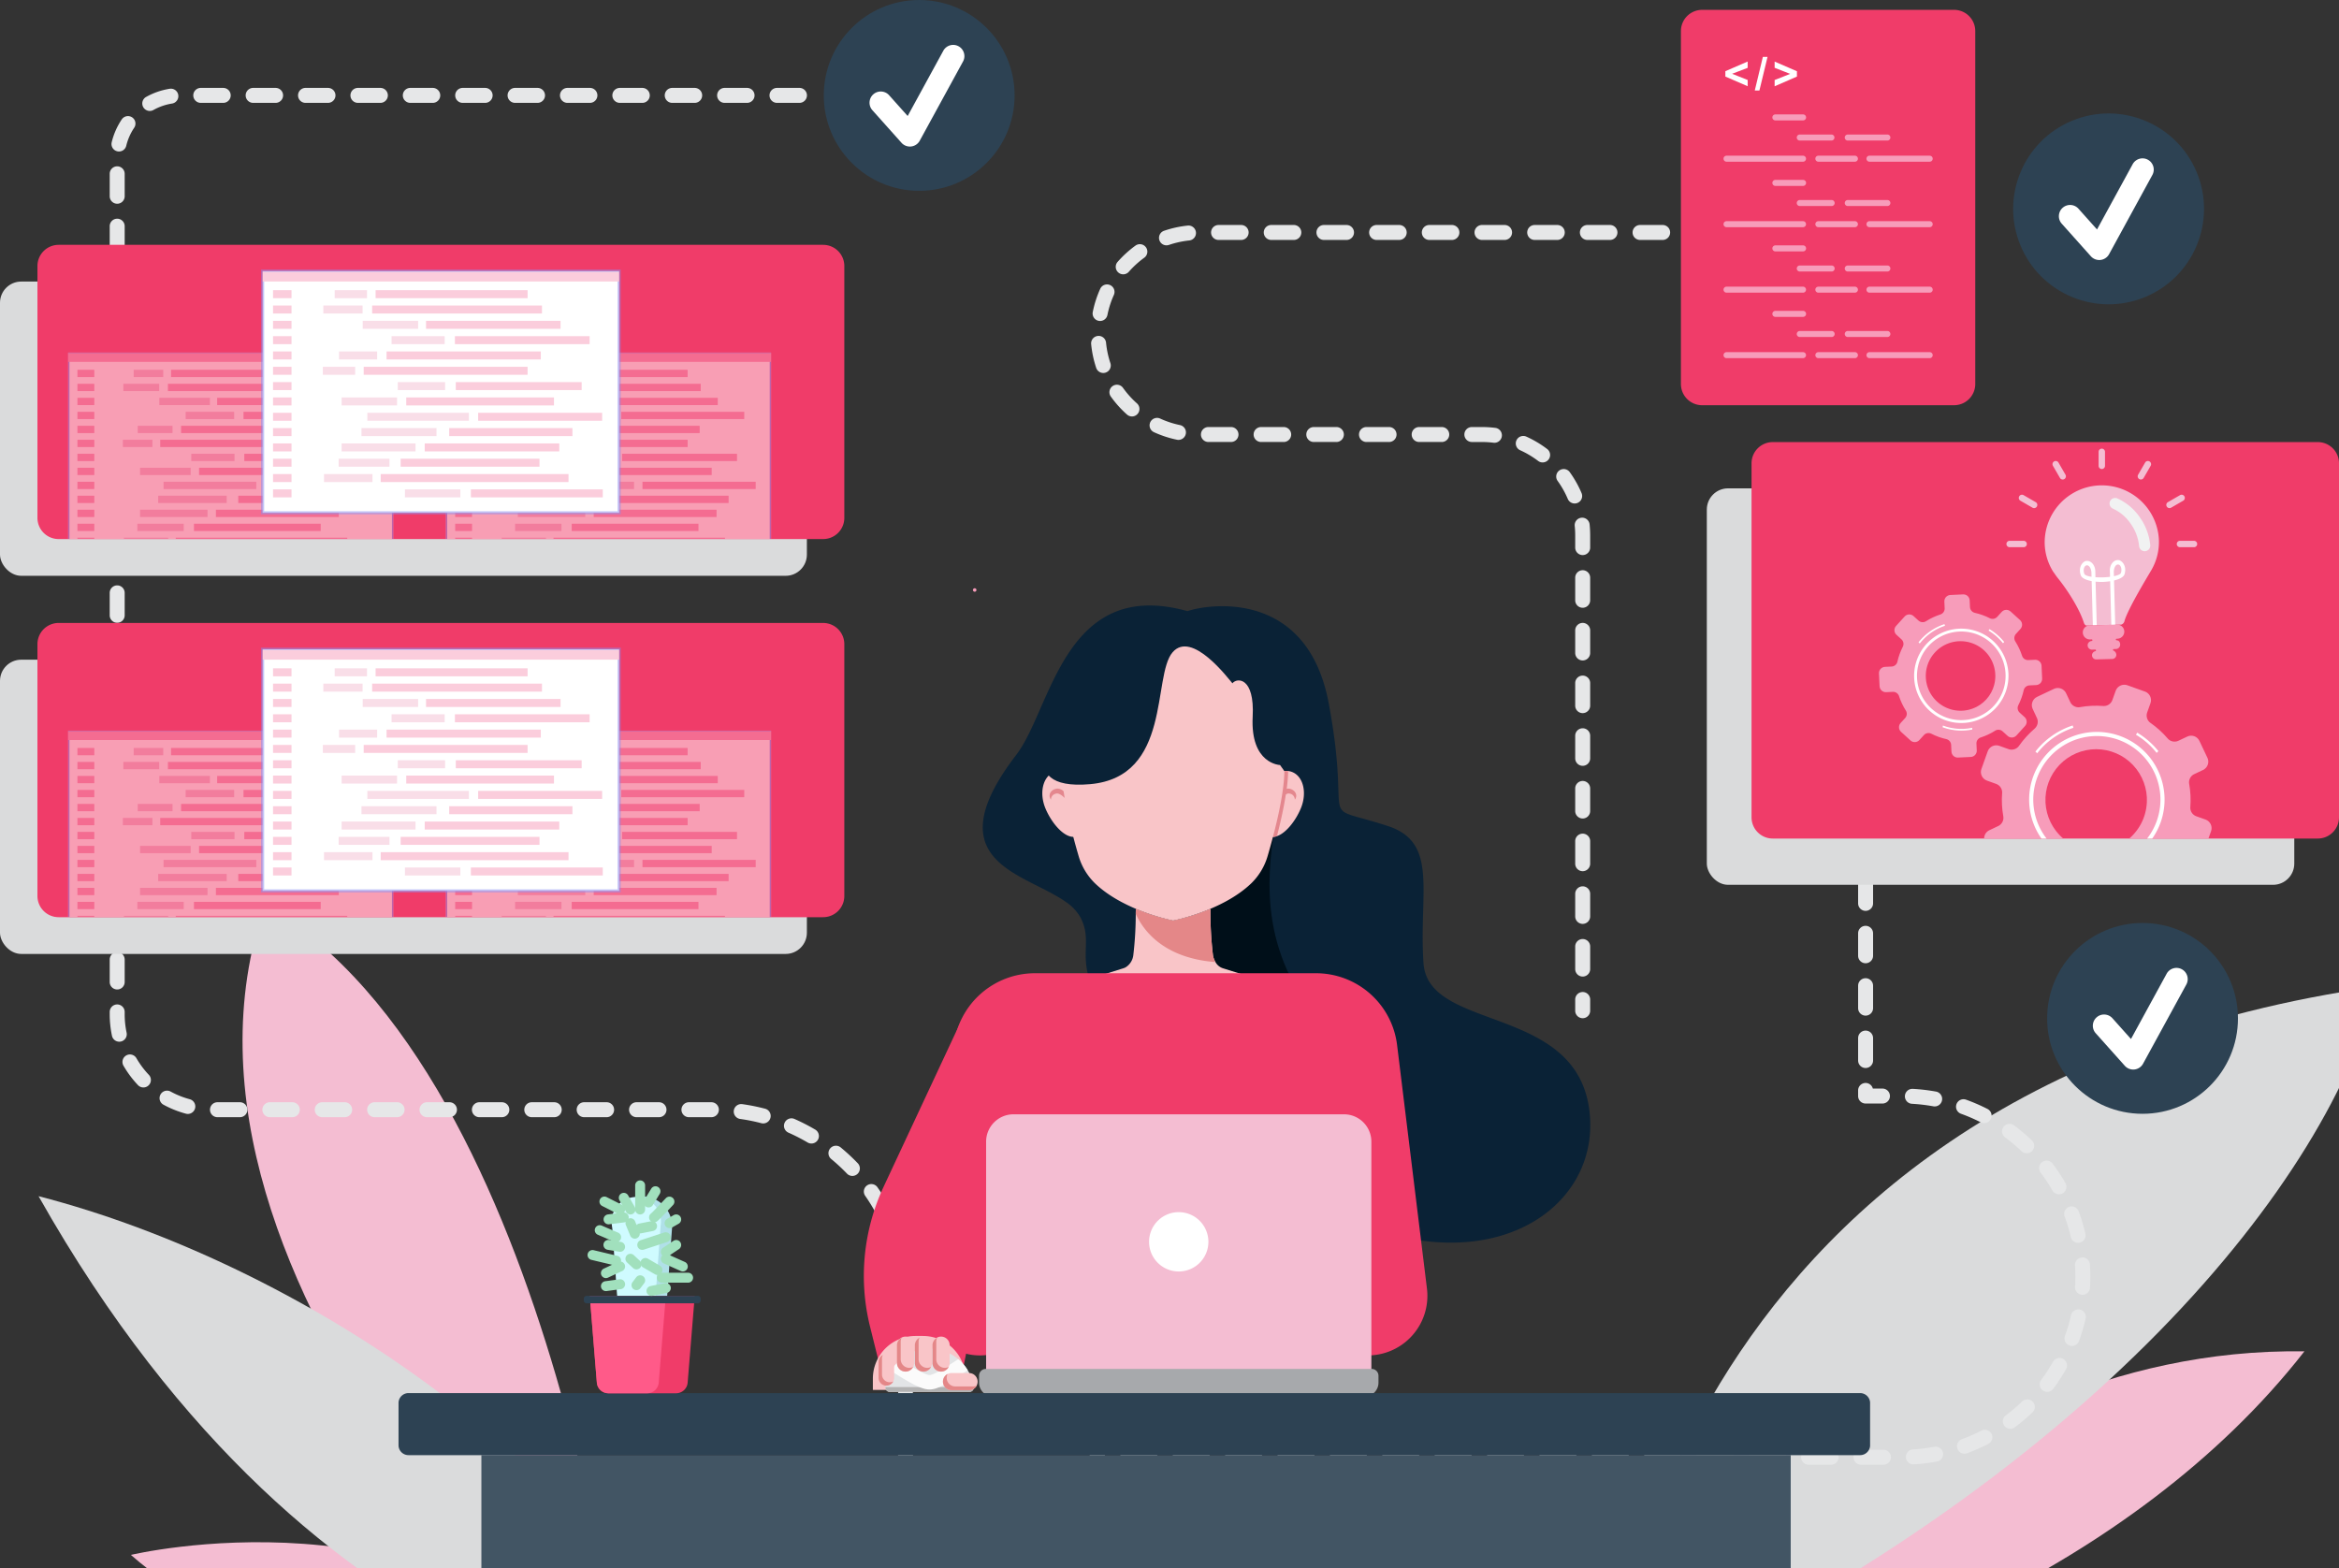 <?xml version="1.0" encoding="UTF-8"?>
<svg width="663.28" height="444.71" data-name="Layer 1" version="1.1" viewBox="0 0 663.28 444.71" xmlns="http://www.w3.org/2000/svg" xmlns:cc="http://creativecommons.org/ns#" xmlns:dc="http://purl.org/dc/elements/1.1/" xmlns:rdf="http://www.w3.org/1999/02/22-rdf-syntax-ns#">
 <rect x="0" y="0" width="663.28" height="444.71" fill="#333333" stroke="none"/>
 <defs>
  <style>.cls-1{fill:none;}.cls-2{fill:#dadbdc;}.cls-3,.cls-34{fill:#f4bdd2;}.cls-4{fill:#e6e7e8;}.cls-5{fill:#f03c69;}.cls-6{fill:#0a2236;}.cls-7{fill:#000f19;}.cls-8{fill:#f9c5c8;}.cls-9{fill:#e4878e;}.cls-10{fill:#e2e4e6;}.cls-11{fill:#b2b2b2;}.cls-12{fill:#fbfbfb;}.cls-13{fill:#e48788;}.cls-14,.cls-26,.cls-31{fill:#fff;}.cls-15{fill:#a7a9ac;}.cls-16{fill:#425564;}.cls-17{fill:#2d4253;}.cls-18{fill:#b0e0e8;}.cls-19{fill:#cffbff;}.cls-20{fill:#ff5a89;}.cls-21{fill:#a1e0bd;}.cls-22{clip-path:url(#clip-path);}.cls-23{fill:#999b9d;}.cls-24{clip-path:url(#clip-path-2);}.cls-25{opacity:0.5;}.cls-26{stroke:#888cf0;stroke-miterlimit:10;stroke-width:0.879px;}.cls-27,.cls-32{fill:#f79cba;}.cls-28{clip-path:url(#clip-path-3);}.cls-29{clip-path:url(#clip-path-4);}.cls-30{clip-path:url(#clip-path-5);}.cls-31,.cls-32,.cls-34{fill-rule:evenodd;}.cls-33{clip-path:url(#clip-path-6);}.cls-35{fill:#f1f2f2;}.cls-36{clip-path:url(#clip-path-7);}</style>
  <clipPath id="clip-path">
   <rect class="cls-1" x="1078.6" y="500.5" width="405.15" height="111.5"/>
  </clipPath>
  <clipPath id="clip-path-2">
   <rect class="cls-1" x="182.62" y="229" width="92.32" height="52.94"/>
  </clipPath>
  <clipPath id="clip-path-3">
   <rect class="cls-1" x="289.74" y="229" width="92.33" height="52.94"/>
  </clipPath>
  <clipPath id="clip-path-4">
   <rect class="cls-1" x="182.62" y="336.23" width="92.32" height="52.94"/>
  </clipPath>
  <clipPath id="clip-path-5">
   <rect class="cls-1" x="289.74" y="336.23" width="92.33" height="52.94"/>
  </clipPath>
  <clipPath id="clip-path-6">
   <path class="cls-1" d="m742.29 317.86a1.777 1.777 0 0 0-1.86-1.69l-1.9 0.09a1.756 1.756 0 0 1-1.76-1.21 18.206 18.206 0 0 0-1.92-4.09 1.749 1.749 0 0 1 0.19-2.13l1.27-1.4a1.782 1.782 0 0 0-0.11-2.51l-2.69-2.44a1.773 1.773 0 0 0-2.51 0.11l-1.28 1.4a1.757 1.757 0 0 1-2.1 0.4 17.881 17.881 0 0 0-4.26-1.53 1.771 1.771 0 0 1-1.36-1.65l-0.09-1.89a1.777 1.777 0 0 0-1.86-1.69l-3.63 0.17a1.777 1.777 0 0 0-1.69 1.86l0.08 1.89a1.764 1.764 0 0 1-1.2 1.77 18.004 18.004 0 0 0-4.09 1.92 1.763 1.763 0 0 1-2.13-0.19l-1.4-1.27a1.785 1.785 0 0 0-2.52 0.11l-2.44 2.69a1.774 1.774 0 0 0 0.12 2.51l1.4 1.28a1.771 1.771 0 0 1 0.4 2.1 18.351 18.351 0 0 0-1.54 4.26 1.76 1.76 0 0 1-1.64 1.36l-1.89 0.09a1.792 1.792 0 0 0-1.7 1.86l0.18 3.63a1.771 1.771 0 0 0 1.86 1.69l1.89-0.09a1.748 1.748 0 0 1 1.76 1.21 18.685 18.685 0 0 0 1.93 4.09 1.778 1.778 0 0 1-0.19 2.13l-1.28 1.4a1.786 1.786 0 0 0 0.12 2.52l2.68 2.44a1.785 1.785 0 0 0 2.52-0.12l1.28-1.4a1.771 1.771 0 0 1 2.1-0.4 17.806 17.806 0 0 0 4.25 1.53 1.79 1.79 0 0 1 1.37 1.65l0.09 1.89a1.786 1.786 0 0 0 1.86 1.7l3.62-0.18a1.773 1.773 0 0 0 1.7-1.86l-0.09-1.89a1.769 1.769 0 0 1 1.21-1.77 18.206 18.206 0 0 0 4.09-1.92 1.763 1.763 0 0 1 2.13 0.19l1.4 1.28a1.774 1.774 0 0 0 2.51-0.12l2.44-2.69a1.782 1.782 0 0 0-0.11-2.51l-1.41-1.27a1.786 1.786 0 0 1-0.39-2.11 17.806 17.806 0 0 0 1.53-4.25 1.767 1.767 0 0 1 1.64-1.37l1.9-0.09a1.777 1.777 0 0 0 1.69-1.86zm-24.17 12.69a9.854 9.854 0 1 1 10.83-11.91 9.84 9.84 0 0 1-10.83 11.91z"/>
  </clipPath>
  <clipPath id="clip-path-7">
   <path class="cls-1" d="m788.79 361.48-2.6-0.93a2.575 2.575 0 0 1-1.71-2.61 26.754 26.754 0 0 0-0.32-6.58 2.544 2.544 0 0 1 1.44-2.76l2.49-1.18a2.601 2.601 0 0 0 1.24-3.46l-2.27-4.78a2.574 2.574 0 0 0-3.45-1.23l-2.49 1.18a2.589 2.589 0 0 1-3.06-0.64 26.4 26.4 0 0 0-4.88-4.42 2.591 2.591 0 0 1-0.93-2.98l0.93-2.6a2.588 2.588 0 0 0-1.57-3.31l-4.98-1.78a2.603 2.603 0 0 0-3.32 1.57l-0.93 2.6a2.575 2.575 0 0 1-2.6 1.71 26.274 26.274 0 0 0-6.58 0.32 2.57 2.57 0 0 1-2.76-1.44l-1.19-2.5a2.598 2.598 0 0 0-3.45-1.24l-4.78 2.27a2.577 2.577 0 0 0-1.23 3.45l1.17 2.5a2.571 2.571 0 0 1-0.63 3.05 27.486 27.486 0 0 0-4.43 4.88 2.576 2.576 0 0 1-2.97 0.94l-2.6-0.93a2.575 2.575 0 0 0-3.31 1.56l-1.78 4.99a2.583 2.583 0 0 0 1.57 3.31l2.6 0.93a2.555 2.555 0 0 1 1.7 2.6 26.331 26.331 0 0 0 0.33 6.59 2.577 2.577 0 0 1-1.44 2.76l-2.5 1.18a2.58 2.58 0 0 0-1.49 2.37h22.43a14.39 14.39 0 1 1 18.68 0h22.5l0.74-2.08a2.588 2.588 0 0 0-1.57-3.31z"/>
  </clipPath>
 </defs>
 <title>rev-2</title>
 <path class="cls-2" d="m40.069 480.11s59.42-30.063 145.9-2.829c-44.034 7.074-137.05 4.598-145.9 2.829z"/>
 <path class="cls-3" d="m37.115 440.95s85.819-20.514 134.4 36.439c-57.257 5.112-108.12-13.388-134.4-36.439z"/>
 <path class="cls-3" d="m177.45 487.29s-139.74-122.68-102.3-230.75c83.694 48.961 102.3 230.75 102.3 230.75z"/>
 <path class="cls-2" d="m197.7 483.59s-106.21-1.631-186.77-144.37c73.597 19.005 160.22 76.33 186.77 144.37z"/>
 <path class="cls-3" d="m449.58 481.03s59.42-30.064 145.9-2.83c-44.034 7.074-137.05 4.598-145.9 2.83z"/>
 <path class="cls-2" d="m462.59 478.42s68.931-55.083 137.13-24.215c-49.639 28.992-103.54 33.893-137.13 24.215z"/>
 <path class="cls-3" d="m473.55 482.93s70.499-101.32 179.92-99.705c-49.271 63.165-134.7 94.392-179.92 99.705z"/>
 <path class="cls-2" d="m456.22 482.93s11.489-174.04 217.83-203.16c-12.691 53.253-80.042 140.52-217.83 203.16z"/>
 <path class="cls-4" d="m256.79 444.71a2.122 2.122 0 0 1-2.122-2.122v-2.707a2.122 2.122 0 1 1 4.244 0v2.707a2.122 2.122 0 0 1-2.122 2.122zm0-11.196a2.122 2.122 0 0 1-2.122-2.122v-6.366a2.122 2.122 0 0 1 4.244 0v6.366a2.122 2.122 0 0 1-2.122 2.122zm0-14.855a2.122 2.122 0 0 1-2.122-2.122v-6.366a2.122 2.122 0 0 1 4.244 0v6.366a2.122 2.122 0 0 1-2.122 2.122zm0-14.855a2.122 2.122 0 0 1-2.122-2.122v-6.366a2.122 2.122 0 1 1 4.244 0v6.366a2.122 2.122 0 0 1-2.122 2.122zm0-14.855a2.122 2.122 0 0 1-2.122-2.122v-6.366a2.122 2.122 0 1 1 4.244 0v6.366a2.122 2.122 0 0 1-2.122 2.122zm0-14.855a2.122 2.122 0 0 1-2.122-2.122v-3.131c0-1.033-0.031-2.079-0.091-3.107a2.122 2.122 0 1 1 4.236-0.251c0.066 1.112 0.1 2.241 0.1 3.358v3.131a2.122 2.122 0 0 1-2.122 2.122zm-1.254-14.761a2.123 2.123 0 0 1-2.071-1.669 51.898 51.898 0 0 0-1.657-5.881 2.122 2.122 0 1 1 4.01-1.391 56.19 56.19 0 0 1 1.794 6.364 2.125 2.125 0 0 1-2.075 2.576zm-5.121-13.882a2.122 2.122 0 0 1-1.873-1.122 51.893 51.893 0 0 0-3.194-5.207 2.122 2.122 0 0 1 3.482-2.428 56.249 56.249 0 0 1 3.454 5.634 2.123 2.123 0 0 1-1.869 3.123zm-8.702-11.975a2.117 2.117 0 0 1-1.531-0.653 52.274 52.274 0 0 0-4.484-4.156 2.122 2.122 0 0 1 2.698-3.276 56.576 56.576 0 0 1 4.848 4.493 2.122 2.122 0 0 1-1.532 3.591zm-11.615-9.188a2.114 2.114 0 0 1-1.076-0.294 52.152 52.152 0 0 0-5.439-2.788 2.122 2.122 0 0 1 1.71-3.885 56.467 56.467 0 0 1 5.885 3.017 2.123 2.123 0 0 1-1.08 3.951zm-13.667-5.696a2.137 2.137 0 0 1-0.54-0.07 51.931 51.931 0 0 0-5.991-1.199 2.122 2.122 0 0 1 0.587-4.204 56.371 56.371 0 0 1 6.482 1.297 2.123 2.123 0 0 1-0.538 4.175zm-14.7-1.77h-6.367a2.122 2.122 0 0 1 0-4.244h6.366a2.122 2.122 0 0 1 0 4.244zm-14.855 0h-6.366a2.122 2.122 0 1 1 0-4.244h6.366a2.122 2.122 0 1 1 0 4.244zm-14.855 0h-6.367a2.122 2.122 0 0 1 0-4.244h6.367a2.122 2.122 0 0 1 0 4.244zm-14.855 0h-6.367a2.122 2.122 0 0 1 0-4.244h6.367a2.122 2.122 0 0 1 0 4.244zm-14.855 0h-6.366a2.122 2.122 0 0 1 0-4.244h6.366a2.122 2.122 0 0 1 0 4.244zm-14.855 0h-6.366a2.122 2.122 0 0 1 0-4.244h6.366a2.122 2.122 0 1 1 0 4.244zm-14.855 0h-6.367a2.122 2.122 0 0 1 0-4.244h6.367a2.122 2.122 0 0 1 0 4.244zm-14.855 0h-6.367a2.122 2.122 0 0 1 0-4.244h6.366a2.122 2.122 0 1 1 0 4.244zm-14.855 0h-6.367a2.122 2.122 0 0 1 0-4.244h6.367a2.122 2.122 0 0 1 0 4.244zm-14.855 0h-6.367a2.122 2.122 0 1 1 0-4.244h6.367a2.122 2.122 0 0 1 0 4.244zm-14.772-0.924a2.151 2.151 0 0 1-0.552-0.073 29.12 29.12 0 0 1-6.358-2.546 2.122 2.122 0 0 1 2.031-3.727 24.79 24.79 0 0 0 5.43 2.174 2.123 2.123 0 0 1-0.55 4.172zm-12.595-7.511a2.119 2.119 0 0 1-1.54-0.661 29.372 29.372 0 0 1-4.101-5.483 2.122 2.122 0 1 1 3.672-2.127 25.138 25.138 0 0 0 3.507 4.688 2.122 2.122 0 0 1-1.539 3.583zm-6.844-12.973a2.123 2.123 0 0 1-2.074-1.681 29.407 29.407 0 0 1-0.639-6.104v-0.66a2.122 2.122 0 1 1 4.244 0v0.661a25.111 25.111 0 0 0 0.546 5.22 2.125 2.125 0 0 1-2.078 2.564zm-0.591-14.812a2.122 2.122 0 0 1-2.122-2.122v-6.366a2.122 2.122 0 1 1 4.244 0v6.366a2.122 2.122 0 0 1-2.123 2.123zm0-14.855a2.122 2.122 0 0 1-2.122-2.122v-6.366a2.122 2.122 0 0 1 4.244 0v6.366a2.122 2.122 0 0 1-2.123 2.122zm0-14.855a2.122 2.122 0 0 1-2.122-2.122v-6.366a2.122 2.122 0 1 1 4.244 0v6.366a2.122 2.122 0 0 1-2.123 2.122zm0-14.855a2.122 2.122 0 0 1-2.122-2.122v-6.366a2.122 2.122 0 1 1 4.244 0v6.366a2.122 2.122 0 0 1-2.123 2.122zm0-14.855a2.122 2.122 0 0 1-2.122-2.122v-6.366a2.122 2.122 0 1 1 4.244 0v6.366a2.122 2.122 0 0 1-2.123 2.123zm0-14.855a2.122 2.122 0 0 1-2.122-2.122v-6.366a2.122 2.122 0 1 1 4.244 0v6.366a2.122 2.122 0 0 1-2.123 2.123zm0-14.855a2.122 2.122 0 0 1-2.122-2.122v-6.366a2.122 2.122 0 1 1 4.244 0v6.366a2.122 2.122 0 0 1-2.123 2.123zm0-14.855a2.122 2.122 0 0 1-2.122-2.122v-6.366a2.122 2.122 0 1 1 4.244 0v6.366a2.122 2.122 0 0 1-2.123 2.122zm0-14.855a2.122 2.122 0 0 1-2.122-2.122v-6.367a2.122 2.122 0 0 1 4.244 0v6.367a2.122 2.122 0 0 1-2.123 2.123zm0-14.855a2.122 2.122 0 0 1-2.122-2.122v-6.366a2.122 2.122 0 1 1 4.244 0v6.366a2.122 2.122 0 0 1-2.123 2.122zm0-14.855a2.122 2.122 0 0 1-2.122-2.122v-6.366a2.122 2.122 0 1 1 4.244 0v6.366a2.122 2.122 0 0 1-2.123 2.122zm0-14.855a2.122 2.122 0 0 1-2.122-2.122v-6.366a2.122 2.122 0 0 1 4.244 0v6.367a2.122 2.122 0 0 1-2.123 2.123zm0-14.855a2.122 2.122 0 0 1-2.122-2.122v-6.366a2.122 2.122 0 1 1 4.244 0v6.366a2.122 2.122 0 0 1-2.123 2.122zm0-14.855a2.122 2.122 0 0 1-2.122-2.122v-6.366a2.122 2.122 0 1 1 4.244 0v6.366a2.122 2.122 0 0 1-2.123 2.123zm0-14.855a2.122 2.122 0 0 1-2.122-2.122v-6.367a2.122 2.122 0 0 1 4.244 0v6.367a2.122 2.122 0 0 1-2.123 2.123zm0-14.855a2.122 2.122 0 0 1-2.122-2.122v-6.366a2.122 2.122 0 1 1 4.244 0v6.366a2.122 2.122 0 0 1-2.123 2.122zm0.507-14.813a2.123 2.123 0 0 1-2.065-2.621 20.016 20.016 0 0 1 2.853-6.481 2.122 2.122 0 0 1 3.523 2.368 15.753 15.753 0 0 0-2.25 5.109 2.123 2.123 0 0 1-2.061 1.625zm8.733-11.498a2.122 2.122 0 0 1-1.039-3.974 19.976 19.976 0 0 1 6.69-2.318 2.122 2.122 0 0 1 0.659 4.193 15.762 15.762 0 0 0-5.275 1.827 2.107 2.107 0 0 1-1.035 0.272zm184.23-2.293h-6.367a2.122 2.122 0 0 1 0-4.244h6.367a2.122 2.122 0 1 1 0 4.244zm-14.855 0h-6.367a2.122 2.122 0 1 1 0-4.244h6.366a2.122 2.122 0 0 1 0 4.244zm-14.855 0h-6.366a2.122 2.122 0 1 1 0-4.244h6.366a2.122 2.122 0 0 1 0 4.244zm-14.855 0h-6.367a2.122 2.122 0 0 1 0-4.244h6.367a2.122 2.122 0 1 1 0 4.244zm-14.855 0h-6.366a2.122 2.122 0 1 1 0-4.244h6.366a2.122 2.122 0 0 1 0 4.244zm-14.855 0h-6.366a2.122 2.122 0 1 1 0-4.244h6.366a2.122 2.122 0 0 1 0 4.244zm-14.855 0h-6.367a2.122 2.122 0 0 1 0-4.244h6.367a2.122 2.122 0 1 1 0 4.244zm-14.855 0h-6.366a2.122 2.122 0 1 1 0-4.244h6.366a2.122 2.122 0 0 1 0 4.244zm-14.855 0h-6.366a2.122 2.122 0 1 1 0-4.244h6.366a2.122 2.122 0 0 1 0 4.244zm-14.855 0h-6.367a2.122 2.122 0 0 1 0-4.244h6.367a2.122 2.122 0 0 1 0 4.244zm-14.855 0h-6.367a2.122 2.122 0 0 1 0-4.244h6.367a2.122 2.122 0 0 1 0 4.244zm-14.855 0h-6.366a2.122 2.122 0 1 1 0-4.244h6.366a2.122 2.122 0 0 1 0 4.244z"/>
 <path class="cls-5" d="m249.96 389.24-3.23-12.996a59.782 59.782 0 0 1 3.858-39.733l21.952-46.97 21.016 6.6-19.454 87.02-1.042 5.211z"/>
 <path class="cls-6" d="m349.02 324.12c-27.662-24.235-36.819-37.063-39.779-45.36a20.791 20.791 0 0 1-0.69-2.271c-1.751-6.96 0.828-10.547-2.143-16.287a13.064 13.064 0 0 0-4.213-4.457c-11.65-8.276-37.445-11.162-13.964-41.742 9.953-12.977 13.486-50.443 48.501-40.692 6.027-2.048 34.018-6.367 40.076 26.208 6.876 36.988-4.372 27.842 16.807 34.75 14.43 4.711 8.669 18.982 10.059 38.899s45.382 11.162 47.239 44.045c1.847 32.882-45.848 56.002-101.89 6.907z"/>
 <path class="cls-7" d="m397.18 308.72c-14.638 9.706-4.94-42.866-37.765-23.406-28.936-12.486-55.332-49.05-55.332-49.05s32.489-6.895 54.114-21.75c19.19 1.367-27.099 53.624 38.983 94.206z"/>
 <path class="cls-8" d="m305.54 237.1c-0.053 0.021-0.117 0.043-0.17 0.064-3.13 1.093-7.067-3.523-8.881-7.841-1.857-4.393-0.796-9.03 2.345-10.356a4.943 4.943 0 0 1 3.342-0.127h0.021a9.663 9.663 0 0 1 5.687 5.677c1.857 4.393 0.796 11.258-2.345 12.584z"/>
 <path class="cls-8" d="m368.85 229.32c-1.411 3.353-4.096 6.876-6.685 7.778-0.021 0.011-0.042 0.011-0.064 0.021a3.159 3.159 0 0 1-2.292-0.021c-3.151-1.326-4.202-8.191-2.356-12.584 1.401-3.342 4.096-5.581 6.685-5.868a2.86 2.86 0 0 1 0.424-0.032 3.875 3.875 0 0 1 0.7 0.032h0.021a4.233 4.233 0 0 1 1.22 0.318c3.141 1.326 4.202 5.963 2.345 10.356z"/>
 <path class="cls-9" d="m302.97 227.2a4.336 4.336 0 0 0-0.677-2.025 3.226 3.226 0 0 0-1.845-1.461 2.431 2.431 0 0 0-0.694-0.073 2.735 2.735 0 0 0-0.667 0.154 2.495 2.495 0 0 0-1.035 0.722 1.837 1.837 0 0 0-0.423 1.196 1.725 1.725 0 0 0 0.398 1.052 1.822 1.822 0 0 1 0.784-1.46 2.276 2.276 0 0 1 0.688-0.256 1.16 1.16 0 0 1 0.606 0.012 3.759 3.759 0 0 1 1.361 0.823c0.48 0.395 0.949 0.856 1.504 1.318z"/>
 <path class="cls-9" d="m362.24 227.2a4.336 4.336 0 0 1 0.677-2.025 3.226 3.226 0 0 1 1.846-1.461 2.43 2.43 0 0 1 0.694-0.073 2.732 2.732 0 0 1 0.667 0.154 2.493 2.493 0 0 1 1.035 0.722 1.837 1.837 0 0 1 0.423 1.196 1.724 1.724 0 0 1-0.398 1.052 1.821 1.821 0 0 0-0.784-1.46 2.275 2.275 0 0 0-0.688-0.256 1.16 1.16 0 0 0-0.606 0.012 3.757 3.757 0 0 0-1.361 0.823c-0.48 0.395-0.949 0.856-1.504 1.318z"/>
 <path class="cls-9" d="m307.89 224.52c1.857 4.393 0.796 11.258-2.345 12.584-0.053 0.021-0.117 0.043-0.17 0.064-1.39-5.358-2.907-12.16-3.151-17.295-0.01-0.318-0.032-0.668-0.043-1.029h0.021a9.663 9.663 0 0 1 5.687 5.677z"/>
 <path class="cls-9" d="m365.28 218.65c-0.011 0.435-0.021 0.838-0.042 1.22-0.053 1.199-0.18 2.483-0.361 3.82-0.064 0.509-0.138 1.029-0.233 1.549v0.01a121.28 121.28 0 0 1-2.547 11.873 3.159 3.159 0 0 1-2.292-0.021c-3.151-1.326-4.202-8.191-2.356-12.584 1.401-3.342 4.096-5.581 6.685-5.868z"/>
 <path class="cls-8" d="m386.38 310.2a0.29 0.29 0 0 1-0.276 0.35h-106.85a0.287 0.287 0 0 1-0.286-0.35c0.382-2.122 0.658-18.367 10.133-25.328a19.693 19.693 0 0 1 6.027-2.96l23.354-7.3a3.724 3.724 0 0 0 0.7-0.287 4.667 4.667 0 0 0 2.196-3.47 99.9 99.9 0 0 0 0.69-11.746c0.01-0.467 0.021-0.934 0.021-1.379a58.286 58.286 0 0 0 10.59 3.342 58.812 58.812 0 0 0 10.568-3.332v0.021a103.97 103.97 0 0 0 0.711 13.094 5.568 5.568 0 0 0 0.722 1.973 2.53 2.53 0 0 0 0.223 0.361 3.668 3.668 0 0 0 1.963 1.422l23.29 7.279a20.975 20.975 0 0 1 6.908 3.597c8.796 7.003 8.945 22.654 9.316 24.712z"/>
 <path class="cls-8" d="m332.67 181.15c-31.524-1.236-31.98 28.836-31.51 38.723 0.341 7.177 3.161 17.611 4.681 22.791a17.752 17.752 0 0 0 4.722 7.884c8.229 7.852 22.106 10.52 22.106 10.52s13.877-2.668 22.106-10.52a17.754 17.754 0 0 0 4.722-7.884c1.52-5.18 4.34-15.614 4.681-22.791 0.47-9.887 0.014-39.959-31.51-38.723z"/>
 <path class="cls-6" d="m375.51 199.38-7.858 17.946-3.442 1.333-1.227-1.709s-8.457-0.245-7.755-13.702c0.591-11.324-4.497-11.108-5.741-9.469-1.084-1.195-11.481-15.18-16.976-8.795-5.794 6.732-0.187 35.336-23.372 37.392-23.177 2.056-8.969-17.758-8.969-17.758l9.907-23.372 18.133-6.732 27.666 2.807z"/>
 <path class="cls-5" d="m387.86 384.38h-3e-3a16.911 16.911 0 0 1-16.76-14.659l-4.999-37.219-3.022 51.878h-61.118l-3.022-51.878-5.093 37.917a16.105 16.105 0 0 1-15.961 13.961 16.104 16.104 0 0 1-15.984-18.064l8.568-69.879a23.17 23.17 0 0 1 23.233-20.44h79.258a23.17 23.17 0 0 1 23.233 20.44l8.457 68.974a16.91 16.91 0 0 1-16.785 18.968z"/>
 <path class="cls-8" d="m273.8 394.17h-26.277v-3.211a12.103 12.103 0 0 1 12.103-12.103h2.071a12.103 12.103 0 0 1 12.103 12.103v3.211z"/>
 <path class="cls-10" d="m274.94 394.71h-22.656a1.173 1.173 0 0 1-1.172-1.309c0-0.017 9e-3 -0.034 9e-3 -0.051a12.63 12.63 0 0 1 4.182-7.757 12.622 12.622 0 0 1 19.124 2.993 12.331 12.331 0 0 1 1.668 4.764c0 0.017 8e-3 0.034 8e-3 0.051a1.167 1.167 0 0 1-1.163 1.309z"/>
 <path class="cls-11" d="m274.94 394.71h-22.656a1.173 1.173 0 0 1-1.172-1.309c0-0.017 9e-3 -0.034 9e-3 -0.051h24.974c0 0.017 8e-3 0.034 8e-3 0.051a1.167 1.167 0 0 1-1.163 1.309z"/>
 <path class="cls-12" d="m274.42 388.58c-0.246 0.164-0.487 0.323-0.716 0.475-4.704 3.103-7.731 4.986-10.095 4.986-2.317 0-5.291-1.742-9.913-4.611-0.323-0.199-0.669-0.416-1.027-0.639a12.472 12.472 0 0 1 2.628-3.203c0.188 0.117 0.375 0.235 0.569 0.352 2.557 1.589 6.429 3.994 7.743 3.994 1.302 0 5.232-2.592 7.836-4.311 0.1-0.065 0.194-0.129 0.293-0.194a12.669 12.669 0 0 1 2.681 3.15z"/>
 <path class="cls-8" d="m256.79 388.97a2.432 2.432 0 0 1-2.432-2.432v-5.017a2.432 2.432 0 1 1 4.863 0v5.017a2.432 2.432 0 0 1-2.432 2.432z"/>
 <path class="cls-13" d="m258.95 387.64a2.43 2.43 0 0 1-4.594-1.103v-5.019a2.41 2.41 0 0 1 1.326-2.165 2.42 2.42 0 0 0-0.265 1.103v5.008a2.438 2.438 0 0 0 2.43 2.44 2.388 2.388 0 0 0 1.103-0.265z"/>
 <path class="cls-8" d="m261.87 388.97a2.432 2.432 0 0 1-2.432-2.432v-5.017a2.432 2.432 0 1 1 4.864 0v5.017a2.432 2.432 0 0 1-2.432 2.432z"/>
 <path class="cls-13" d="m264.03 387.64a2.43 2.43 0 0 1-4.595-1.103v-5.019a2.41 2.41 0 0 1 1.326-2.165 2.419 2.419 0 0 0-0.265 1.103v5.008a2.438 2.438 0 0 0 2.43 2.44 2.388 2.388 0 0 0 1.103-0.265z"/>
 <path class="cls-8" d="m266.86 388.97a2.432 2.432 0 0 1-2.432-2.432v-5.017a2.432 2.432 0 1 1 4.863 0v5.017a2.432 2.432 0 0 1-2.432 2.432z"/>
 <path class="cls-13" d="m269.03 387.64a2.43 2.43 0 0 1-4.594-1.103v-5.019a2.41 2.41 0 0 1 1.326-2.165 2.417 2.417 0 0 0-0.265 1.103v5.008a2.438 2.438 0 0 0 2.43 2.44 2.387 2.387 0 0 0 1.103-0.265z"/>
 <path class="cls-8" d="m267.4 391.81a2.432 2.432 0 0 0 2.432 2.432h5.017a2.432 2.432 0 0 0 0-4.863h-5.017a2.432 2.432 0 0 0-2.432 2.432z"/>
 <path class="cls-13" d="m268.72 389.64a2.43 2.43 0 0 0 1.103 4.594h5.019a2.41 2.41 0 0 0 2.164-1.326 2.418 2.418 0 0 1-1.103 0.265h-5.008a2.438 2.438 0 0 1-2.44-2.43 2.385 2.385 0 0 1 0.265-1.103z"/>
 <path class="cls-8" d="m251.35 392.95a2.202 2.202 0 0 1-2.201-2.201v-4.542a2.201 2.201 0 0 1 4.403 0v4.542a2.201 2.201 0 0 1-2.201 2.201z"/>
 <path class="cls-13" d="m253.31 391.75a2.2 2.2 0 0 1-4.16-0.999v-4.544a2.182 2.182 0 0 1 1.201-1.96 2.191 2.191 0 0 0-0.24 0.999v4.534a2.208 2.208 0 0 0 2.2 2.209 2.161 2.161 0 0 0 0.999-0.24z"/>
 <path class="cls-3" d="m381.13 316h-93.736a7.767 7.767 0 0 0-7.758 7.758v66.344h109.25v-66.344a7.767 7.767 0 0 0-7.759-7.758z"/>
 <path class="cls-14" d="m342.67 352.16a8.413 8.413 0 1 1-8.413-8.413 8.413 8.413 0 0 1 8.413 8.413z"/>
 <path class="cls-15" d="m386.99 396.01h-105.45a3.905 3.905 0 0 1-3.906-3.906v-1.953a1.953 1.953 0 0 1 1.953-1.953h109.36a1.953 1.953 0 0 1 1.953 1.953v1.953a3.905 3.905 0 0 1-3.905 3.906z"/>
 <path class="cls-13" d="m344.68 272.83c-15.587-1.167-20.999-9.995-22.611-13.72 0.01-0.467 0.021-0.934 0.021-1.379a58.286 58.286 0 0 0 10.59 3.342 58.812 58.812 0 0 0 10.568-3.332v0.021a103.97 103.97 0 0 0 0.711 13.094 5.568 5.568 0 0 0 0.721 1.974z"/>
 <path class="cls-4" d="m534.1 415.37h-6.366a2.122 2.122 0 1 1 0-4.244h6.366a2.122 2.122 0 1 1 0 4.244zm-14.855 0h-6.367a2.122 2.122 0 1 1 0-4.244h6.367a2.122 2.122 0 0 1 0 4.244zm-14.855 0h-6.366a2.122 2.122 0 1 1 0-4.244h6.366a2.122 2.122 0 1 1 0 4.244zm-14.855 0h-6.366a2.122 2.122 0 0 1 0-4.244h6.366a2.122 2.122 0 1 1 0 4.244zm-14.855 0h-6.367a2.122 2.122 0 1 1 0-4.244h6.367a2.122 2.122 0 0 1 0 4.244zm-14.855 0h-6.366a2.122 2.122 0 0 1 0-4.244h6.366a2.122 2.122 0 1 1 0 4.244zm-14.855 0h-6.366a2.122 2.122 0 1 1 0-4.244h6.366a2.122 2.122 0 1 1 0 4.244zm-14.855 0h-6.366a2.122 2.122 0 1 1 0-4.244h6.366a2.122 2.122 0 1 1 0 4.244zm-14.855 0h-6.366a2.122 2.122 0 0 1 0-4.244h6.367a2.122 2.122 0 1 1 0 4.244zm-14.855 0h-6.366a2.122 2.122 0 0 1 0-4.244h6.366a2.122 2.122 0 1 1 0 4.244zm-14.855 0h-6.366a2.122 2.122 0 1 1 0-4.244h6.366a2.122 2.122 0 1 1 0 4.244zm-14.855 0h-6.366a2.122 2.122 0 1 1 0-4.244h6.366a2.122 2.122 0 1 1 0 4.244zm-14.855 0h-6.366a2.122 2.122 0 1 1 0-4.244h6.366a2.122 2.122 0 1 1 0 4.244zm-14.855 0h-6.366a2.122 2.122 0 1 1 0-4.244h6.366a2.122 2.122 0 1 1 0 4.244zm-14.855 0h-6.366a2.122 2.122 0 1 1 0-4.244h6.366a2.122 2.122 0 0 1 0 4.244zm-14.855 0h-0.229a2.122 2.122 0 0 1 0-4.244h0.229a2.122 2.122 0 1 1 0 4.244zm231.31-0.096a2.122 2.122 0 0 1-0.128-4.24 49.502 49.502 0 0 0 6.051-0.746 2.122 2.122 0 1 1 0.779 4.172 53.482 53.482 0 0 1-6.572 0.81c-0.045 3e-3 -0.088 4e-3 -0.132 4e-3zm14.487-3.024a2.123 2.123 0 0 1-0.732-4.116 48.882 48.882 0 0 0 5.58-2.453 2.123 2.123 0 0 1 1.948 3.772 53.506 53.506 0 0 1-6.065 2.666 2.135 2.135 0 0 1-0.732 0.131zm13.006-7.059a2.122 2.122 0 0 1-1.274-3.821 49.55 49.55 0 0 0 4.65-3.947 2.122 2.122 0 0 1 2.941 3.059 53.821 53.821 0 0 1-5.047 4.287 2.115 2.115 0 0 1-1.27 0.422zm10.449-10.477a2.123 2.123 0 0 1-1.699-3.39 49.515 49.515 0 0 0 3.333-5.106 2.122 2.122 0 1 1 3.691 2.093 53.297 53.297 0 0 1-3.62 5.549 2.119 2.119 0 0 1-1.704 0.854zm7.035-13.024a2.125 2.125 0 0 1-1.994-2.85 48.87 48.87 0 0 0 1.724-5.851 2.122 2.122 0 0 1 4.139 0.943 53.3 53.3 0 0 1-1.875 6.361 2.123 2.123 0 0 1-1.994 1.397zm2.994-14.498q-0.062 0-0.124-3e-3a2.123 2.123 0 0 1-1.997-2.241c0.057-0.971 0.085-1.95 0.085-2.912 0-1.058-0.034-2.131-0.103-3.192a2.122 2.122 0 0 1 4.236-0.271c0.073 1.15 0.111 2.315 0.111 3.463 0 1.042-0.031 2.104-0.091 3.156a2.123 2.123 0 0 1-2.117 2zm-1.261-14.744a2.122 2.122 0 0 1-2.064-1.639 48.971 48.971 0 0 0-1.758-5.836 2.122 2.122 0 0 1 3.979-1.476 53.098 53.098 0 0 1 1.91 6.345 2.124 2.124 0 0 1-2.068 2.606zm-5.426-13.763a2.122 2.122 0 0 1-1.842-1.066 49.149 49.149 0 0 0-3.358-5.086 2.122 2.122 0 0 1 3.391-2.554 53.698 53.698 0 0 1 3.648 5.526 2.123 2.123 0 0 1-1.838 3.179zm-9.146-11.634a2.114 2.114 0 0 1-1.462-0.584 49.883 49.883 0 0 0-4.671-3.924 2.122 2.122 0 0 1 2.524-3.412 54.113 54.113 0 0 1 5.071 4.26 2.122 2.122 0 0 1-1.462 3.66zm-12.083-8.553a2.108 2.108 0 0 1-0.962-0.232 48.986 48.986 0 0 0-5.594-2.423 2.122 2.122 0 1 1 1.438-3.993 52.964 52.964 0 0 1 6.083 2.635 2.122 2.122 0 0 1-0.966 4.013zm-14.021-4.729a2.106 2.106 0 0 1-0.38-0.035 49.449 49.449 0 0 0-6.054-0.712 2.122 2.122 0 1 1 0.234-4.238 53.622 53.622 0 0 1 6.577 0.774 2.122 2.122 0 0 1-0.376 4.211zm-14.803-0.823h-4.781a2.122 2.122 0 0 1-2.122-2.122v-1.586a2.122 2.122 0 0 1 4.176-0.536h2.727a2.122 2.122 0 0 1 0 4.244zm-4.781-10.074a2.122 2.122 0 0 1-2.122-2.122v-6.366a2.122 2.122 0 0 1 4.244 0v6.366a2.122 2.122 0 0 1-2.122 2.122zm0-14.855a2.122 2.122 0 0 1-2.122-2.122v-6.367a2.122 2.122 0 1 1 4.244 0v6.367a2.122 2.122 0 0 1-2.122 2.122zm0-14.855a2.122 2.122 0 0 1-2.122-2.122v-6.366a2.122 2.122 0 0 1 4.244 0v6.366a2.122 2.122 0 0 1-2.122 2.122zm0-14.855a2.122 2.122 0 0 1-2.122-2.122v-6.366a2.122 2.122 0 0 1 4.244 0v6.366a2.122 2.122 0 0 1-2.122 2.122zm0-14.855a2.122 2.122 0 0 1-2.122-2.122v-6.367a2.122 2.122 0 1 1 4.244 0v6.367a2.122 2.122 0 0 1-2.122 2.122zm0-14.855a2.122 2.122 0 0 1-2.122-2.122v-6.366a2.122 2.122 0 0 1 4.244 0v6.366a2.122 2.122 0 0 1-2.122 2.122zm0-14.855a2.122 2.122 0 0 1-2.122-2.122v-6.366a2.122 2.122 0 0 1 4.244 0v6.366a2.122 2.122 0 0 1-2.122 2.122zm0-14.855a2.122 2.122 0 0 1-2.122-2.122v-2.096a2.122 2.122 0 0 1 2.122-2.122h4.27a2.122 2.122 0 1 1 0 4.244h-2.148a2.122 2.122 0 0 1-2.122 2.096zm75.046-2.096h-2.867a2.122 2.122 0 0 1 0-4.244h0.745v-1.376a2.122 2.122 0 0 1 4.244 0v3.499a2.122 2.122 0 0 1-2.122 2.122zm-11.356 0h-6.366a2.122 2.122 0 1 1 0-4.244h6.366a2.122 2.122 0 1 1 0 4.244zm-14.856 0h-6.365a2.122 2.122 0 1 1 0-4.244h6.365a2.122 2.122 0 0 1 0 4.244zm-14.854 0h-6.367a2.122 2.122 0 1 1 0-4.244h6.367a2.122 2.122 0 1 1 0 4.244zm-14.856 0h-6.366a2.122 2.122 0 1 1 0-4.244h6.366a2.122 2.122 0 1 1 0 4.244zm55.921-11.987a2.123 2.123 0 0 1-2.122-2.122v-6.366a2.122 2.122 0 0 1 4.244 0v6.366a2.122 2.122 0 0 1-2.122 2.122zm0-14.855a2.122 2.122 0 0 1-2.122-2.122v-6.367a2.122 2.122 0 1 1 4.244 0v6.367a2.122 2.122 0 0 1-2.122 2.122zm0-14.855a2.122 2.122 0 0 1-2.122-2.122v-6.366a2.122 2.122 0 0 1 4.244 0v6.366a2.122 2.122 0 0 1-2.122 2.122z"/>
 <rect class="cls-16" x="136.51" y="412.66" width="371.29" height="71.64"/>
 <path class="cls-17" d="m530.31 397.88v11.961a2.183 2.183 0 0 1-0.014 0.31 2.833 2.833 0 0 1-2.804 2.508h-411.66a2.823 2.823 0 0 1-2.804-2.508 2.246 2.246 0 0 1-0.014-0.31v-11.961a2.453 2.453 0 0 1 0.014-0.324 2.833 2.833 0 0 1 2.804-2.494h411.66a2.843 2.843 0 0 1 2.804 2.494 2.384 2.384 0 0 1 0.014 0.324z"/>
 <path class="cls-18" d="m190.59 347.75c0 0.164-9e-3 0.32-0.017 0.484l-1.969 27.468h-12.964l-1.969-27.468a8.468 8.468 0 0 1 6.81-8.779 9.048 9.048 0 0 1 1.641-0.156 8.469 8.469 0 0 1 8.467 8.451z"/>
 <path class="cls-19" d="m187.31 347.75c0 0.164-8e-3 0.32-0.016 0.484l-1.969 27.468h-9.682l-1.969-27.468a6.995 6.995 0 1 1 13.636-0.484z"/>
 <path class="cls-5" d="m197.01 367.49-0.172 2.108-1.838 22.505a3.287 3.287 0 0 1-3.274 3.011h-19.207a3.287 3.287 0 0 1-3.273-3.011l-1.838-22.505-0.172-2.108z"/>
 <path class="cls-20" d="m188.81 367.49-0.172 2.108-1.838 22.505a3.287 3.287 0 0 1-3.273 3.011h-11.002a3.287 3.287 0 0 1-3.273-3.011l-1.838-22.505-0.172-2.108z"/>
 <path class="cls-17" d="m166.37 367.49h31.513a0.82 0.82 0 0 1 0.82 0.82v0.468a0.82 0.82 0 0 1-0.82 0.82h-31.514a0.82 0.82 0 0 1-0.82-0.82v-0.468a0.821 0.821 0 0 1 0.82-0.82z"/>
 <path class="cls-21" d="m182.13 354.45a1.409 1.409 0 0 1-0.439-2.748l6.681-2.188a1.409 1.409 0 0 1 0.878 2.677l-6.681 2.188a1.398 1.398 0 0 1-0.439 0.07z"/>
 <path class="cls-21" d="m186.44 361.56a1.399 1.399 0 0 1-0.706-0.19l-3.412-1.981a1.409 1.409 0 0 1 1.414-2.438l3.412 1.981a1.409 1.409 0 0 1-0.709 2.628z"/>
 <path class="cls-21" d="m185.47 346.65a1.409 1.409 0 0 1-0.815-2.559c0.395-0.332 2.423-2.445 4.181-4.325a1.41 1.41 0 0 1 2.058 1.926c-4.088 4.369-4.513 4.638-4.672 4.74a1.4 1.4 0 0 1-0.753 0.218z"/>
 <path class="cls-21" d="m178.79 344.4a1.406 1.406 0 0 1-1.223-0.707l-1.915-3.336a1.409 1.409 0 0 1 2.443-1.403l1.915 3.336a1.409 1.409 0 0 1-1.22 2.11z"/>
 <path class="cls-21" d="m172.57 347.2a1.409 1.409 0 0 1-0.176-2.807l4.308-0.548a1.409 1.409 0 0 1 0.355 2.796l-4.308 0.548a1.581 1.581 0 0 1-0.179 0.011z"/>
 <path class="cls-21" d="m175.85 354.99a1.324 1.324 0 0 1-0.233-0.019l-3.283-0.547a1.409 1.409 0 1 1 0.462-2.779l3.283 0.548a1.409 1.409 0 0 1-0.23 2.798z"/>
 <path class="cls-21" d="m171.82 362.45a1.409 1.409 0 0 1-0.597-2.685l4.034-1.881a1.409 1.409 0 0 1 1.192 2.554l-4.034 1.881a1.408 1.408 0 0 1-0.594 0.132z"/>
 <path class="cls-21" d="m171.82 366.14a1.409 1.409 0 0 1-0.187-2.805l4.034-0.546a1.409 1.409 0 1 1 0.377 2.793l-4.034 0.546a1.492 1.492 0 0 1-0.19 0.012z"/>
 <path class="cls-21" d="m184.74 367.5a1.409 1.409 0 0 1-0.277-2.79l4.074-0.82a1.409 1.409 0 0 1 0.556 2.763l-4.074 0.82a1.381 1.381 0 0 1-0.279 0.027z"/>
 <path class="cls-21" d="m193.63 360.57a1.4 1.4 0 0 1-0.574-0.122l-4.817-2.153a1.409 1.409 0 0 1 1.15-2.573l4.817 2.153a1.409 1.409 0 0 1-0.577 2.695z"/>
 <path class="cls-21" d="m188.81 356.43a1.409 1.409 0 0 1-0.784-2.581l2.972-1.984a1.41 1.41 0 0 1 1.566 2.344l-2.972 1.984a1.413 1.413 0 0 1-0.781 0.237z"/>
 <path class="cls-21" d="m189.87 348.29a1.409 1.409 0 0 1-0.7-2.632l1.915-1.094a1.409 1.409 0 0 1 1.398 2.446l-1.915 1.094a1.396 1.396 0 0 1-0.698 0.186z"/>
 <path class="cls-21" d="m181.53 344.4a1.408 1.408 0 0 1-1.409-1.409v-6.836a1.409 1.409 0 0 1 2.818 0v6.836a1.408 1.408 0 0 1-1.409 1.409z"/>
 <path class="cls-21" d="m183.93 342.41a1.409 1.409 0 0 1-1.2-2.145l1.967-3.212a1.409 1.409 0 0 1 2.402 1.472l-1.967 3.212a1.407 1.407 0 0 1-1.202 0.673z"/>
 <path class="cls-21" d="m174.72 358.91a1.405 1.405 0 0 1-0.327-0.038l-6.667-1.588a1.409 1.409 0 1 1 0.652-2.741l6.667 1.588a1.409 1.409 0 0 1-0.325 2.779z"/>
 <path class="cls-21" d="m174.72 352.26a1.422 1.422 0 0 1-0.556-0.114l-4.616-1.982a1.409 1.409 0 1 1 1.111-2.589l4.616 1.982a1.409 1.409 0 0 1-0.556 2.704z"/>
 <path class="cls-21" d="m175.85 344.4a1.399 1.399 0 0 1-0.634-0.151l-4.462-2.256a1.409 1.409 0 0 1 1.271-2.515l4.462 2.256a1.409 1.409 0 0 1-0.637 2.666z"/>
 <path class="cls-21" d="m195.13 363.75h-7.464a1.409 1.409 0 1 1 0-2.818h7.464a1.409 1.409 0 1 1 0 2.818z"/>
 <path class="cls-21" d="m180.49 365.86a1.409 1.409 0 0 1-1.121-2.26l1.038-1.366a1.409 1.409 0 1 1 2.245 1.703l-1.037 1.366a1.407 1.407 0 0 1-1.124 0.557z"/>
 <path class="cls-21" d="m180.49 359.98a1.402 1.402 0 0 1-0.958-0.376l-1.696-1.573a1.409 1.409 0 1 1 1.915-2.066l1.696 1.573a1.409 1.409 0 0 1-0.958 2.442z"/>
 <path class="cls-21" d="m180.02 351.27a1.407 1.407 0 0 1-1.302-0.871l-1.23-2.975a1.408 1.408 0 0 1 2.603-1.076l1.23 2.974a1.41 1.41 0 0 1-1.302 1.947z"/>
 <path class="cls-21" d="m181.52 349.78a1.409 1.409 0 0 1-0.271-2.791l3.393-0.667a1.409 1.409 0 0 1 0.545 2.765l-3.393 0.667a1.438 1.438 0 0 1-0.274 0.026z"/>
 <path class="cls-4" d="m498.15 68.049h-3.183a2.122 2.122 0 0 1 0-4.244h3.183a2.122 2.122 0 0 1 0 4.244z"/>
 <path class="cls-4" d="m448.81 276.94a2.122 2.122 0 0 1-2.122-2.122v-6.403a2.122 2.122 0 1 1 4.244 0v6.403a2.122 2.122 0 0 1-2.122 2.122zm0-14.941a2.122 2.122 0 0 1-2.122-2.122v-6.403a2.122 2.122 0 0 1 4.244 0v6.403a2.122 2.122 0 0 1-2.122 2.122zm0-14.941a2.122 2.122 0 0 1-2.122-2.122v-6.403a2.122 2.122 0 1 1 4.244 0v6.403a2.122 2.122 0 0 1-2.122 2.122zm0-14.941a2.122 2.122 0 0 1-2.122-2.122v-6.403a2.122 2.122 0 1 1 4.244 0v6.403a2.122 2.122 0 0 1-2.122 2.122zm0-14.941a2.122 2.122 0 0 1-2.122-2.122v-6.403a2.122 2.122 0 1 1 4.244 0v6.403a2.122 2.122 0 0 1-2.122 2.122zm0-14.941a2.122 2.122 0 0 1-2.122-2.122v-6.403a2.122 2.122 0 0 1 4.244 0v6.403a2.122 2.122 0 0 1-2.122 2.122zm0-14.941a2.122 2.122 0 0 1-2.122-2.122v-6.403a2.122 2.122 0 1 1 4.244 0v6.403a2.122 2.122 0 0 1-2.122 2.122zm0-14.941a2.122 2.122 0 0 1-2.122-2.122v-6.403a2.122 2.122 0 1 1 4.244 0v6.403a2.122 2.122 0 0 1-2.122 2.122zm0-14.941a2.122 2.122 0 0 1-2.122-2.122v-3.434a26.678 26.678 0 0 0-0.14-2.745 2.122 2.122 0 0 1 4.221-0.435 30.867 30.867 0 0 1 0.163 3.182v3.432a2.122 2.122 0 0 1-2.122 2.122zm-2.272-14.63a2.123 2.123 0 0 1-1.954-1.293 26.415 26.415 0 0 0-2.908-5.147 2.123 2.123 0 0 1 3.44-2.487 30.764 30.764 0 0 1 3.374 5.974 2.123 2.123 0 0 1-1.952 2.953zm-9.09-11.641a2.111 2.111 0 0 1-1.28-0.431 26.498 26.498 0 0 0-5.083-3.025 2.122 2.122 0 0 1 1.749-3.867 30.736 30.736 0 0 1 5.898 3.51 2.122 2.122 0 0 1-1.284 3.813zm-13.67-5.573a2.063 2.063 0 0 1-0.266-0.017 27.038 27.038 0 0 0-3.336-0.207h-2.795a2.122 2.122 0 1 1 0-4.244h2.795a31.146 31.146 0 0 1 3.862 0.24 2.122 2.122 0 0 1-0.26 4.228zm-14.934-0.224h-6.404a2.122 2.122 0 1 1 0-4.244h6.404a2.122 2.122 0 1 1 0 4.244zm-14.941 0h-6.404a2.122 2.122 0 1 1 0-4.244h6.404a2.122 2.122 0 1 1 0 4.244zm-14.941 0h-6.404a2.122 2.122 0 0 1 0-4.244h6.404a2.122 2.122 0 1 1 0 4.244zm-14.941 0h-6.403a2.122 2.122 0 1 1 0-4.244h6.403a2.122 2.122 0 1 1 0 4.244zm-14.941 0h-6.402a2.122 2.122 0 1 1 0-4.244h6.403a2.122 2.122 0 1 1 0 4.244zm-14.896-0.599a2.132 2.132 0 0 1-0.433-0.044 30.537 30.537 0 0 1-6.523-2.142 2.122 2.122 0 1 1 1.77-3.858 26.25 26.25 0 0 0 5.615 1.844 2.123 2.123 0 0 1-0.429 4.201zm-13.188-6.647a2.114 2.114 0 0 1-1.41-0.537 30.9 30.9 0 0 1-4.585-5.103 2.122 2.122 0 0 1 3.453-2.468 26.703 26.703 0 0 0 3.955 4.402 2.122 2.122 0 0 1-1.412 3.707zm-8.132-12.328a2.123 2.123 0 0 1-2.013-1.452 30.623 30.623 0 0 1-1.426-6.717 2.122 2.122 0 1 1 4.224-0.41 26.407 26.407 0 0 0 1.229 5.786 2.123 2.123 0 0 1-2.013 2.794zm-0.904-14.744a2.124 2.124 0 0 1-2.083-2.54 30.596 30.596 0 0 1 2.097-6.537 2.122 2.122 0 1 1 3.869 1.742 26.406 26.406 0 0 0-1.805 5.63 2.123 2.123 0 0 1-2.079 1.705zm6.553-13.233a2.122 2.122 0 0 1-1.593-3.522 30.839 30.839 0 0 1 5.07-4.621 2.122 2.122 0 1 1 2.493 3.435 26.631 26.631 0 0 0-4.374 3.986 2.119 2.119 0 0 1-1.596 0.722zm12.272-8.219a2.123 2.123 0 0 1-0.685-4.131 30.72 30.72 0 0 1 6.706-1.473 2.122 2.122 0 1 1 0.442 4.221 26.462 26.462 0 0 0-5.778 1.269 2.122 2.122 0 0 1-0.685 0.114zm155.64-1.528h-6.404a2.122 2.122 0 1 1 0-4.244h6.404a2.122 2.122 0 1 1 0 4.244zm-14.941 0h-6.403a2.122 2.122 0 1 1 0-4.244h6.403a2.122 2.122 0 1 1 0 4.244zm-14.941 0h-6.402a2.122 2.122 0 1 1 0-4.244h6.402a2.122 2.122 0 1 1 0 4.244zm-14.941 0h-6.403a2.122 2.122 0 0 1 0-4.244h6.403a2.122 2.122 0 0 1 0 4.244zm-14.941 0h-6.402a2.122 2.122 0 1 1 0-4.244h6.402a2.122 2.122 0 1 1 0 4.244zm-14.941 0h-6.403a2.122 2.122 0 1 1 0-4.244h6.403a2.122 2.122 0 1 1 0 4.244zm-14.941 0h-6.403a2.122 2.122 0 1 1 0-4.244h6.403a2.122 2.122 0 0 1 0 4.244zm-14.941 0h-6.403a2.122 2.122 0 0 1 0-4.244h6.403a2.122 2.122 0 0 1 0 4.244zm-14.941 0h-6.403a2.122 2.122 0 1 1 0-4.244h6.402a2.122 2.122 0 1 1 0 4.244zm-14.941 0h-6.403a2.122 2.122 0 1 1 0-4.244h6.403a2.122 2.122 0 1 1 0 4.244z"/>
 <path class="cls-4" d="m448.81 288.75a2.122 2.122 0 0 1-2.122-2.122v-3.183a2.122 2.122 0 0 1 4.244 0v3.183a2.122 2.122 0 0 1-2.122 2.122z"/>
 <rect class="cls-2" x="484.01" y="138.49" width="166.59" height="112.43" rx="6.015"/>
 <path class="cls-5" d="m482.68 2.794h71.439a6.015 6.015 0 0 1 6.015 6.015v100.09a6.015 6.015 0 0 1-6.015 6.015h-71.439a6.015 6.015 0 0 1-6.015-6.015v-100.09a6.016 6.016 0 0 1 6.016-6.016z"/>
 <path class="cls-5" d="m663.28 131.39v100.39a6.013 6.013 0 0 1-6.02 6.02h-154.55a6.02 6.02 0 0 1-6.02-6.02v-100.39a6.02 6.02 0 0 1 6.02-6.02h154.55a6.013 6.013 0 0 1 6.02 6.02z"/>
 <rect class="cls-2" y="79.846" width="228.81" height="83.443" rx="6.015"/>
 <path class="cls-5" d="m16.629 69.432h216.79a6.01 6.01 0 0 1 6.01 6.01v71.42a6.01 6.01 0 0 1-6.01 6.01h-216.79a6.01 6.01 0 0 1-6.01-6.01v-71.42a6.01 6.01 0 0 1 6.01-6.01z"/>
 <rect class="cls-2" y="187.08" width="228.81" height="83.443" rx="6.015"/>
 <path class="cls-5" d="m16.632 176.66h216.78a6.016 6.016 0 0 1 6.016 6.016v71.412a6.015 6.015 0 0 1-6.015 6.015h-216.78a6.016 6.016 0 0 1-6.016-6.016v-71.412a6.015 6.015 0 0 1 6.016-6.016z"/>
 <circle class="cls-17" cx="260.66" cy="27.057" r="27.057"/>
 <path class="cls-14" d="m258.02 41.559a3.186 3.186 0 0 1-2.374-1.062l-8.26-9.243a3.183 3.183 0 0 1 4.748-4.242l5.255 5.881 10.113-18.503a3.183 3.183 0 0 1 5.587 3.053l-12.275 22.46a3.18 3.18 0 0 1-2.794 1.657z"/>
 <circle class="cls-17" transform="rotate(-22.5)" cx="529.76" cy="283.55" r="27.057"/>
 <path class="cls-14" d="m595.29 73.736a3.186 3.186 0 0 1-2.374-1.062l-8.261-9.243a3.183 3.183 0 0 1 4.748-4.242l5.256 5.881 10.111-18.504a3.183 3.183 0 0 1 5.587 3.053l-12.274 22.461a3.183 3.183 0 0 1-2.794 1.657z"/>
 <circle class="cls-17" cx="607.57" cy="288.8" r="27.057"/>
 <path class="cls-14" d="m604.92 303.31a3.187 3.187 0 0 1-2.374-1.062l-8.26-9.243a3.183 3.183 0 0 1 4.748-4.242l5.256 5.881 10.111-18.504a3.183 3.183 0 1 1 5.587 3.053l-12.274 22.461a3.183 3.183 0 0 1-2.794 1.657z"/>
 <g class="cls-22" transform="translate(-163.36 -129.07)" clip-path="url(#clip-path)">
  <path class="cls-23" d="m994.79 763.04c-9.854-7.966-22.176-18.8-30.063-31.982-8.549-14.289-10.67-29.577-5.972-43.045 5.406-15.498 20.533-29.742 41.504-39.076 18.53-8.248 39.015-12.054 58.391-14.94a766.41 766.41 0 0 1 146.51-7.621l0.844 0.037c7.607 0.338 15.474 0.691 22.191-1.264 6.122-1.779 9.863-5.805 9.652-7.687-0.177-1.58-3.282-4.378-8.654-5.522-6.057-1.292-13.026-0.593-19.77 0.078l-89.218 8.907c-0.195 0.02-0.394 0.039-0.588 0.057-20.461 1.95-32.76-1.737-37.599-11.265-3.767-7.418-1.064-16.792 6.726-23.326 5.824-4.887 13.204-7.605 20.31-9.815 46.17-14.361 95.764-13.08 143.73-11.84 41.323 1.065 84.053 2.172 123.98-6.846l3.011 13.332c-41.585 9.39-85.18 8.266-127.34 7.176-46.852-1.212-95.298-2.464-139.31 11.228-5.47 1.701-11.599 3.891-15.585 7.235-2.639 2.213-4.099 5.142-3.324 6.668 1.461 2.877 8.713 5.414 24.644 3.797l0.2-0.02 89.018-8.887c7.421-0.744 15.834-1.581 23.976 0.154 10.855 2.313 18.465 9.129 19.388 17.368 1.188 10.608-8.868 19.263-19.417 22.332-8.887 2.582-17.9 2.182-26.619 1.793l-0.839-0.038a753.11 753.11 0 0 0-143.89 7.487c-18.419 2.742-37.811 6.325-54.846 13.908-17.539 7.808-29.989 19.14-34.158 31.091-3.341 9.578-1.637 20.775 4.796 31.528 6.782 11.334 17.953 21.115 26.928 28.371z"/>
 </g>
 <g class="cls-24" transform="translate(-163.36 -129.07)" clip-path="url(#clip-path-2)">
  <g class="cls-25">
   <rect class="cls-26" x="182.62" y="229" width="92.329" height="62.588"/>
   <rect class="cls-27" x="185.32" y="233.94" width="4.782" height="2.069"/>
   <rect class="cls-27" x="185.32" y="237.91" width="4.782" height="2.069"/>
   <rect class="cls-27" x="185.32" y="241.88" width="4.782" height="2.069"/>
   <rect class="cls-27" x="185.32" y="245.85" width="4.782" height="2.069"/>
   <rect class="cls-27" x="185.32" y="249.82" width="4.782" height="2.069"/>
   <rect class="cls-27" x="185.32" y="253.78" width="4.782" height="2.069"/>
   <rect class="cls-27" x="185.32" y="257.75" width="4.782" height="2.069"/>
   <rect class="cls-27" x="185.32" y="261.72" width="4.782" height="2.069"/>
   <rect class="cls-27" x="185.32" y="265.69" width="4.782" height="2.069"/>
   <rect class="cls-27" x="185.32" y="269.65" width="4.782" height="2.069"/>
   <rect class="cls-27" x="185.32" y="273.62" width="4.782" height="2.069"/>
   <rect class="cls-27" x="185.32" y="277.59" width="4.782" height="2.069"/>
   <rect class="cls-27" x="185.32" y="281.56" width="4.782" height="2.069"/>
   <rect class="cls-27" x="185.32" y="285.53" width="4.782" height="2.069"/>
   <rect class="cls-3" x="201.28" y="233.94" width="8.368" height="2.069"/>
   <rect class="cls-27" x="211.87" y="233.94" width="39.362" height="2.069"/>
   <rect class="cls-3" x="198.34" y="237.91" width="10.161" height="2.069"/>
   <rect class="cls-27" x="210.98" y="237.91" width="43.973" height="2.069"/>
   <rect class="cls-3" x="208.54" y="241.88" width="14.345" height="2.069"/>
   <rect class="cls-27" x="224.94" y="241.88" width="34.837" height="2.069"/>
   <rect class="cls-3" x="216.01" y="245.85" width="13.747" height="2.069"/>
   <rect class="cls-27" x="232.41" y="245.85" width="34.88" height="2.069"/>
   <rect class="cls-3" x="202.42" y="249.82" width="9.862" height="2.069"/>
   <rect class="cls-27" x="214.71" y="249.82" width="39.939" height="2.069"/>
   <rect class="cls-3" x="198.21" y="253.78" width="8.368" height="2.069"/>
   <rect class="cls-27" x="208.8" y="253.78" width="42.436" height="2.069"/>
   <rect class="cls-3" x="217.61" y="257.75" width="12.253" height="2.069"/>
   <rect class="cls-27" x="232.64" y="257.75" width="32.596" height="2.069"/>
   <rect class="cls-3" x="203.08" y="261.72" width="14.345" height="2.069"/>
   <rect class="cls-27" x="219.81" y="261.72" width="38.252" height="2.069"/>
   <rect class="cls-3" x="209.74" y="265.69" width="26.298" height="2.069"/>
   <rect class="cls-27" x="238.43" y="265.69" width="32.105" height="2.069"/>
   <rect class="cls-3" x="208.22" y="269.65" width="19.425" height="2.069"/>
   <rect class="cls-27" x="230.93" y="269.65" width="31.912" height="2.069"/>
   <rect class="cls-3" x="203.08" y="273.62" width="19.126" height="2.069"/>
   <rect class="cls-27" x="224.59" y="273.62" width="34.837" height="2.069"/>
   <rect class="cls-3" x="202.31" y="277.59" width="13.149" height="2.069"/>
   <rect class="cls-27" x="218.36" y="277.59" width="35.947" height="2.069"/>
   <rect class="cls-3" x="198.51" y="281.56" width="12.552" height="2.069"/>
   <rect class="cls-27" x="213.2" y="281.56" width="48.627" height="2.069"/>
   <rect class="cls-3" x="219.47" y="285.53" width="14.345" height="2.069"/>
   <rect class="cls-27" x="236.55" y="285.53" width="34.154" height="2.069"/>
   <rect class="cls-27" x="182.62" y="229.2" width="92.329" height="2.495"/>
  </g>
 </g>
 <g class="cls-28" transform="translate(-163.36 -129.07)" clip-path="url(#clip-path-3)">
  <g class="cls-25">
   <rect class="cls-26" x="289.74" y="229" width="92.329" height="62.588"/>
   <rect class="cls-27" x="292.44" y="233.94" width="4.782" height="2.069"/>
   <rect class="cls-27" x="292.44" y="237.91" width="4.782" height="2.069"/>
   <rect class="cls-27" x="292.44" y="241.88" width="4.782" height="2.069"/>
   <rect class="cls-27" x="292.44" y="245.85" width="4.782" height="2.069"/>
   <rect class="cls-27" x="292.44" y="249.82" width="4.782" height="2.069"/>
   <rect class="cls-27" x="292.44" y="253.78" width="4.782" height="2.069"/>
   <rect class="cls-27" x="292.44" y="257.75" width="4.782" height="2.069"/>
   <rect class="cls-27" x="292.44" y="261.72" width="4.782" height="2.069"/>
   <rect class="cls-27" x="292.44" y="265.69" width="4.782" height="2.069"/>
   <rect class="cls-27" x="292.44" y="269.65" width="4.782" height="2.069"/>
   <rect class="cls-27" x="292.44" y="273.62" width="4.782" height="2.069"/>
   <rect class="cls-27" x="292.44" y="277.59" width="4.782" height="2.069"/>
   <rect class="cls-27" x="292.44" y="281.56" width="4.782" height="2.069"/>
   <rect class="cls-27" x="292.44" y="285.53" width="4.782" height="2.069"/>
   <rect class="cls-3" x="308.41" y="233.94" width="8.368" height="2.069"/>
   <rect class="cls-27" x="318.99" y="233.94" width="39.362" height="2.069"/>
   <rect class="cls-3" x="305.46" y="237.91" width="10.161" height="2.069"/>
   <rect class="cls-27" x="318.1" y="237.91" width="43.973" height="2.069"/>
   <rect class="cls-3" x="315.66" y="241.88" width="14.345" height="2.069"/>
   <rect class="cls-27" x="332.06" y="241.88" width="34.837" height="2.069"/>
   <rect class="cls-3" x="323.14" y="245.85" width="13.747" height="2.069"/>
   <rect class="cls-27" x="339.53" y="245.85" width="34.88" height="2.069"/>
   <rect class="cls-3" x="309.54" y="249.82" width="9.862" height="2.069"/>
   <rect class="cls-27" x="321.83" y="249.82" width="39.939" height="2.069"/>
   <rect class="cls-3" x="305.33" y="253.78" width="8.368" height="2.069"/>
   <rect class="cls-27" x="315.92" y="253.78" width="42.436" height="2.069"/>
   <rect class="cls-3" x="324.74" y="257.75" width="12.253" height="2.069"/>
   <rect class="cls-27" x="339.76" y="257.75" width="32.596" height="2.069"/>
   <rect class="cls-3" x="310.2" y="261.72" width="14.345" height="2.069"/>
   <rect class="cls-27" x="326.93" y="261.72" width="38.252" height="2.069"/>
   <rect class="cls-3" x="316.86" y="265.69" width="26.298" height="2.069"/>
   <rect class="cls-27" x="345.55" y="265.69" width="32.105" height="2.069"/>
   <rect class="cls-3" x="315.34" y="269.65" width="19.425" height="2.069"/>
   <rect class="cls-27" x="338.06" y="269.65" width="31.912" height="2.069"/>
   <rect class="cls-3" x="310.2" y="273.62" width="19.126" height="2.069"/>
   <rect class="cls-27" x="331.72" y="273.62" width="34.837" height="2.069"/>
   <rect class="cls-3" x="309.43" y="277.59" width="13.149" height="2.069"/>
   <rect class="cls-27" x="325.48" y="277.59" width="35.947" height="2.069"/>
   <rect class="cls-3" x="305.63" y="281.56" width="12.552" height="2.069"/>
   <rect class="cls-27" x="320.32" y="281.56" width="48.627" height="2.069"/>
   <rect class="cls-3" x="326.59" y="285.53" width="14.345" height="2.069"/>
   <rect class="cls-27" x="343.67" y="285.53" width="34.154" height="2.069"/>
   <rect class="cls-27" x="289.74" y="229.2" width="92.329" height="2.495"/>
  </g>
 </g>
 <rect class="cls-14" x="74.468" y="76.881" width="101.11" height="68.54"/>
 <g class="cls-25" transform="translate(-163.36 -129.07)">
  <rect class="cls-26" x="237.83" y="205.95" width="101.11" height="68.54"/>
  <rect class="cls-27" x="240.79" y="211.36" width="5.236" height="2.266"/>
  <rect class="cls-27" x="240.79" y="215.71" width="5.236" height="2.266"/>
  <rect class="cls-27" x="240.79" y="220.05" width="5.236" height="2.266"/>
  <rect class="cls-27" x="240.79" y="224.4" width="5.236" height="2.266"/>
  <rect class="cls-27" x="240.79" y="228.74" width="5.236" height="2.266"/>
  <rect class="cls-27" x="240.79" y="233.09" width="5.236" height="2.266"/>
  <rect class="cls-27" x="240.79" y="237.43" width="5.236" height="2.266"/>
  <rect class="cls-27" x="240.79" y="241.78" width="5.236" height="2.266"/>
  <rect class="cls-27" x="240.79" y="246.13" width="5.236" height="2.266"/>
  <rect class="cls-27" x="240.79" y="250.47" width="5.236" height="2.266"/>
  <rect class="cls-27" x="240.79" y="254.82" width="5.236" height="2.266"/>
  <rect class="cls-27" x="240.79" y="259.16" width="5.236" height="2.266"/>
  <rect class="cls-27" x="240.79" y="263.51" width="5.236" height="2.266"/>
  <rect class="cls-27" x="240.79" y="267.85" width="5.236" height="2.266"/>
  <rect class="cls-3" x="258.27" y="211.36" width="9.164" height="2.266"/>
  <rect class="cls-27" x="269.87" y="211.36" width="43.106" height="2.266"/>
  <rect class="cls-3" x="255.05" y="215.71" width="11.127" height="2.266"/>
  <rect class="cls-27" x="268.89" y="215.71" width="48.155" height="2.266"/>
  <rect class="cls-3" x="266.22" y="220.05" width="15.709" height="2.266"/>
  <rect class="cls-27" x="284.17" y="220.05" width="38.15" height="2.266"/>
  <rect class="cls-3" x="274.4" y="224.4" width="15.054" height="2.266"/>
  <rect class="cls-27" x="292.36" y="224.4" width="38.197" height="2.266"/>
  <rect class="cls-3" x="259.51" y="228.74" width="10.8" height="2.266"/>
  <rect class="cls-27" x="272.98" y="228.74" width="43.737" height="2.266"/>
  <rect class="cls-3" x="254.91" y="233.09" width="9.164" height="2.266"/>
  <rect class="cls-27" x="266.5" y="233.09" width="46.472" height="2.266"/>
  <rect class="cls-3" x="276.16" y="237.43" width="13.418" height="2.266"/>
  <rect class="cls-27" x="292.61" y="237.43" width="35.696" height="2.266"/>
  <rect class="cls-3" x="260.24" y="241.78" width="15.709" height="2.266"/>
  <rect class="cls-27" x="278.56" y="241.78" width="41.89" height="2.266"/>
  <rect class="cls-3" x="267.53" y="246.13" width="28.8" height="2.266"/>
  <rect class="cls-27" x="298.95" y="246.13" width="35.158" height="2.266"/>
  <rect class="cls-3" x="265.87" y="250.47" width="21.272" height="2.266"/>
  <rect class="cls-27" x="290.74" y="250.47" width="34.947" height="2.266"/>
  <rect class="cls-3" x="260.24" y="254.82" width="20.945" height="2.266"/>
  <rect class="cls-27" x="283.8" y="254.82" width="38.15" height="2.266"/>
  <rect class="cls-3" x="259.4" y="259.16" width="14.4" height="2.266"/>
  <rect class="cls-27" x="276.98" y="259.16" width="39.366" height="2.266"/>
  <rect class="cls-3" x="255.24" y="263.51" width="13.745" height="2.266"/>
  <rect class="cls-27" x="271.32" y="263.51" width="53.251" height="2.266"/>
  <rect class="cls-3" x="278.19" y="267.85" width="15.709" height="2.266"/>
  <rect class="cls-27" x="296.89" y="267.85" width="37.402" height="2.266"/>
  <rect class="cls-27" x="237.83" y="206.17" width="101.11" height="2.733"/>
 </g>
 <g class="cls-29" transform="translate(-163.36 -129.07)" clip-path="url(#clip-path-4)">
  <g class="cls-25">
   <rect class="cls-26" x="182.62" y="336.23" width="92.329" height="62.588"/>
   <rect class="cls-27" x="185.32" y="341.18" width="4.782" height="2.069"/>
   <rect class="cls-27" x="185.32" y="345.14" width="4.782" height="2.069"/>
   <rect class="cls-27" x="185.32" y="349.11" width="4.782" height="2.069"/>
   <rect class="cls-27" x="185.32" y="353.08" width="4.782" height="2.069"/>
   <rect class="cls-27" x="185.32" y="357.05" width="4.782" height="2.069"/>
   <rect class="cls-27" x="185.32" y="361.02" width="4.782" height="2.069"/>
   <rect class="cls-27" x="185.32" y="364.98" width="4.782" height="2.069"/>
   <rect class="cls-27" x="185.32" y="368.95" width="4.782" height="2.069"/>
   <rect class="cls-27" x="185.32" y="372.92" width="4.782" height="2.069"/>
   <rect class="cls-27" x="185.32" y="376.89" width="4.782" height="2.069"/>
   <rect class="cls-27" x="185.32" y="380.85" width="4.782" height="2.069"/>
   <rect class="cls-27" x="185.32" y="384.82" width="4.782" height="2.069"/>
   <rect class="cls-27" x="185.32" y="388.79" width="4.782" height="2.069"/>
   <rect class="cls-27" x="185.32" y="392.76" width="4.782" height="2.069"/>
   <rect class="cls-3" x="201.28" y="341.18" width="8.368" height="2.069"/>
   <rect class="cls-27" x="211.87" y="341.18" width="39.362" height="2.069"/>
   <rect class="cls-3" x="198.34" y="345.14" width="10.161" height="2.069"/>
   <rect class="cls-27" x="210.98" y="345.14" width="43.973" height="2.069"/>
   <rect class="cls-3" x="208.54" y="349.11" width="14.345" height="2.069"/>
   <rect class="cls-27" x="224.94" y="349.11" width="34.837" height="2.069"/>
   <rect class="cls-3" x="216.01" y="353.08" width="13.747" height="2.069"/>
   <rect class="cls-27" x="232.41" y="353.08" width="34.88" height="2.069"/>
   <rect class="cls-3" x="202.42" y="357.05" width="9.862" height="2.069"/>
   <rect class="cls-27" x="214.71" y="357.05" width="39.939" height="2.069"/>
   <rect class="cls-3" x="198.21" y="361.02" width="8.368" height="2.069"/>
   <rect class="cls-27" x="208.8" y="361.02" width="42.436" height="2.069"/>
   <rect class="cls-3" x="217.61" y="364.98" width="12.253" height="2.069"/>
   <rect class="cls-27" x="232.64" y="364.98" width="32.596" height="2.069"/>
   <rect class="cls-3" x="203.08" y="368.95" width="14.345" height="2.069"/>
   <rect class="cls-27" x="219.81" y="368.95" width="38.252" height="2.069"/>
   <rect class="cls-3" x="209.74" y="372.92" width="26.298" height="2.069"/>
   <rect class="cls-27" x="238.43" y="372.92" width="32.105" height="2.069"/>
   <rect class="cls-3" x="208.22" y="376.89" width="19.425" height="2.069"/>
   <rect class="cls-27" x="230.93" y="376.89" width="31.912" height="2.069"/>
   <rect class="cls-3" x="203.08" y="380.85" width="19.126" height="2.069"/>
   <rect class="cls-27" x="224.59" y="380.85" width="34.837" height="2.069"/>
   <rect class="cls-3" x="202.31" y="384.82" width="13.149" height="2.069"/>
   <rect class="cls-27" x="218.36" y="384.82" width="35.947" height="2.069"/>
   <rect class="cls-3" x="198.51" y="388.79" width="12.552" height="2.069"/>
   <rect class="cls-27" x="213.2" y="388.79" width="48.627" height="2.069"/>
   <rect class="cls-3" x="219.47" y="392.76" width="14.345" height="2.069"/>
   <rect class="cls-27" x="236.55" y="392.76" width="34.154" height="2.069"/>
   <rect class="cls-27" x="182.62" y="336.44" width="92.329" height="2.495"/>
  </g>
 </g>
 <g class="cls-30" transform="translate(-163.36 -129.07)" clip-path="url(#clip-path-5)">
  <g class="cls-25">
   <rect class="cls-26" x="289.74" y="336.23" width="92.329" height="62.588"/>
   <rect class="cls-27" x="292.44" y="341.18" width="4.782" height="2.069"/>
   <rect class="cls-27" x="292.44" y="345.14" width="4.782" height="2.069"/>
   <rect class="cls-27" x="292.44" y="349.11" width="4.782" height="2.069"/>
   <rect class="cls-27" x="292.44" y="353.08" width="4.782" height="2.069"/>
   <rect class="cls-27" x="292.44" y="357.05" width="4.782" height="2.069"/>
   <rect class="cls-27" x="292.44" y="361.02" width="4.782" height="2.069"/>
   <rect class="cls-27" x="292.44" y="364.98" width="4.782" height="2.069"/>
   <rect class="cls-27" x="292.44" y="368.95" width="4.782" height="2.069"/>
   <rect class="cls-27" x="292.44" y="372.92" width="4.782" height="2.069"/>
   <rect class="cls-27" x="292.44" y="376.89" width="4.782" height="2.069"/>
   <rect class="cls-27" x="292.44" y="380.85" width="4.782" height="2.069"/>
   <rect class="cls-27" x="292.44" y="384.82" width="4.782" height="2.069"/>
   <rect class="cls-27" x="292.44" y="388.79" width="4.782" height="2.069"/>
   <rect class="cls-27" x="292.44" y="392.76" width="4.782" height="2.069"/>
   <rect class="cls-3" x="308.41" y="341.18" width="8.368" height="2.069"/>
   <rect class="cls-27" x="318.99" y="341.18" width="39.362" height="2.069"/>
   <rect class="cls-3" x="305.46" y="345.14" width="10.161" height="2.069"/>
   <rect class="cls-27" x="318.1" y="345.14" width="43.973" height="2.069"/>
   <rect class="cls-3" x="315.66" y="349.11" width="14.345" height="2.069"/>
   <rect class="cls-27" x="332.06" y="349.11" width="34.837" height="2.069"/>
   <rect class="cls-3" x="323.14" y="353.08" width="13.747" height="2.069"/>
   <rect class="cls-27" x="339.53" y="353.08" width="34.88" height="2.069"/>
   <rect class="cls-3" x="309.54" y="357.05" width="9.862" height="2.069"/>
   <rect class="cls-27" x="321.83" y="357.05" width="39.939" height="2.069"/>
   <rect class="cls-3" x="305.33" y="361.02" width="8.368" height="2.069"/>
   <rect class="cls-27" x="315.92" y="361.02" width="42.436" height="2.069"/>
   <rect class="cls-3" x="324.74" y="364.98" width="12.253" height="2.069"/>
   <rect class="cls-27" x="339.76" y="364.98" width="32.596" height="2.069"/>
   <rect class="cls-3" x="310.2" y="368.95" width="14.345" height="2.069"/>
   <rect class="cls-27" x="326.93" y="368.95" width="38.252" height="2.069"/>
   <rect class="cls-3" x="316.86" y="372.92" width="26.298" height="2.069"/>
   <rect class="cls-27" x="345.55" y="372.92" width="32.105" height="2.069"/>
   <rect class="cls-3" x="315.34" y="376.89" width="19.425" height="2.069"/>
   <rect class="cls-27" x="338.06" y="376.89" width="31.912" height="2.069"/>
   <rect class="cls-3" x="310.2" y="380.85" width="19.126" height="2.069"/>
   <rect class="cls-27" x="331.72" y="380.85" width="34.837" height="2.069"/>
   <rect class="cls-3" x="309.43" y="384.82" width="13.149" height="2.069"/>
   <rect class="cls-27" x="325.48" y="384.82" width="35.947" height="2.069"/>
   <rect class="cls-3" x="305.63" y="388.79" width="12.552" height="2.069"/>
   <rect class="cls-27" x="320.32" y="388.79" width="48.627" height="2.069"/>
   <rect class="cls-3" x="326.59" y="392.76" width="14.345" height="2.069"/>
   <rect class="cls-27" x="343.67" y="392.76" width="34.154" height="2.069"/>
   <rect class="cls-27" x="289.74" y="336.44" width="92.329" height="2.495"/>
  </g>
 </g>
 <rect class="cls-14" x="74.468" y="184.11" width="101.11" height="68.54"/>
 <g class="cls-25" transform="translate(-163.36 -129.07)">
  <rect class="cls-26" x="237.83" y="313.18" width="101.11" height="68.54"/>
  <rect class="cls-27" x="240.79" y="318.6" width="5.236" height="2.266"/>
  <rect class="cls-27" x="240.79" y="322.94" width="5.236" height="2.266"/>
  <rect class="cls-27" x="240.79" y="327.29" width="5.236" height="2.266"/>
  <rect class="cls-27" x="240.79" y="331.63" width="5.236" height="2.266"/>
  <rect class="cls-27" x="240.79" y="335.98" width="5.236" height="2.266"/>
  <rect class="cls-27" x="240.79" y="340.32" width="5.236" height="2.266"/>
  <rect class="cls-27" x="240.79" y="344.67" width="5.236" height="2.266"/>
  <rect class="cls-27" x="240.79" y="349.01" width="5.236" height="2.266"/>
  <rect class="cls-27" x="240.79" y="353.36" width="5.236" height="2.266"/>
  <rect class="cls-27" x="240.79" y="357.7" width="5.236" height="2.266"/>
  <rect class="cls-27" x="240.79" y="362.05" width="5.236" height="2.266"/>
  <rect class="cls-27" x="240.79" y="366.39" width="5.236" height="2.266"/>
  <rect class="cls-27" x="240.79" y="370.74" width="5.236" height="2.266"/>
  <rect class="cls-27" x="240.79" y="375.08" width="5.236" height="2.266"/>
  <rect class="cls-3" x="258.27" y="318.6" width="9.164" height="2.266"/>
  <rect class="cls-27" x="269.87" y="318.6" width="43.106" height="2.266"/>
  <rect class="cls-3" x="255.05" y="322.94" width="11.127" height="2.266"/>
  <rect class="cls-27" x="268.89" y="322.94" width="48.155" height="2.266"/>
  <rect class="cls-3" x="266.22" y="327.29" width="15.709" height="2.266"/>
  <rect class="cls-27" x="284.17" y="327.29" width="38.15" height="2.266"/>
  <rect class="cls-3" x="274.4" y="331.63" width="15.054" height="2.266"/>
  <rect class="cls-27" x="292.36" y="331.63" width="38.197" height="2.266"/>
  <rect class="cls-3" x="259.51" y="335.98" width="10.8" height="2.266"/>
  <rect class="cls-27" x="272.98" y="335.98" width="43.737" height="2.266"/>
  <rect class="cls-3" x="254.91" y="340.32" width="9.164" height="2.266"/>
  <rect class="cls-27" x="266.5" y="340.32" width="46.472" height="2.266"/>
  <rect class="cls-3" x="276.16" y="344.67" width="13.418" height="2.266"/>
  <rect class="cls-27" x="292.61" y="344.67" width="35.696" height="2.266"/>
  <rect class="cls-3" x="260.24" y="349.01" width="15.709" height="2.266"/>
  <rect class="cls-27" x="278.56" y="349.01" width="41.89" height="2.266"/>
  <rect class="cls-3" x="267.53" y="353.36" width="28.8" height="2.266"/>
  <rect class="cls-27" x="298.95" y="353.36" width="35.158" height="2.266"/>
  <rect class="cls-3" x="265.87" y="357.7" width="21.272" height="2.266"/>
  <rect class="cls-27" x="290.74" y="357.7" width="34.947" height="2.266"/>
  <rect class="cls-3" x="260.24" y="362.05" width="20.945" height="2.266"/>
  <rect class="cls-27" x="283.8" y="362.05" width="38.15" height="2.266"/>
  <rect class="cls-3" x="259.4" y="366.39" width="14.4" height="2.266"/>
  <rect class="cls-27" x="276.98" y="366.39" width="39.366" height="2.266"/>
  <rect class="cls-3" x="255.24" y="370.74" width="13.745" height="2.266"/>
  <rect class="cls-27" x="271.32" y="370.74" width="53.251" height="2.266"/>
  <rect class="cls-3" x="278.19" y="375.08" width="15.709" height="2.266"/>
  <rect class="cls-27" x="296.89" y="375.08" width="37.402" height="2.266"/>
  <rect class="cls-27" x="237.83" y="313.4" width="101.11" height="2.733"/>
 </g>
 <path class="cls-27" d="m276.4 167.81a0.496 0.496 0 0 0 0-0.992 0.496 0.496 0 0 0 0 0.992z"/>
 <path class="cls-31" d="m503.24 24.47v-1.777l4.411-1.741-4.411-1.724v-1.764l6.324 2.739v1.511zm-5.632 1.198 2.292-9.531h1.326l-2.305 9.531zm-2.015-1.211-6.324-2.748v-1.522l6.324-2.737v1.79l-4.411 1.687 4.411 1.752z"/>
 <path class="cls-32" d="m503.42 32.445h7.915a0.853 0.853 0 0 1 0 1.705h-7.915a0.853 0.853 0 0 1 0-1.705"/>
 <path class="cls-32" d="m510.34 38.151h9.039a0.853 0.853 0 0 1 0 1.705h-9.039a0.853 0.853 0 0 1 0-1.705"/>
 <path class="cls-32" d="m523.95 38.151h11.233a0.853 0.853 0 1 1 0 1.705h-11.233a0.853 0.853 0 0 1 0-1.705"/>
 <path class="cls-32" d="m489.63 44.152h21.63a0.853 0.853 0 1 1 0 1.705h-21.63a0.853 0.853 0 1 1 0-1.705"/>
 <path class="cls-32" d="m515.67 44.152h10.365a0.853 0.853 0 0 1 0 1.705h-10.365a0.853 0.853 0 1 1 0-1.705"/>
 <path class="cls-32" d="m530.16 44.152h17.021a0.853 0.853 0 1 1 0 1.705h-17.021a0.853 0.853 0 1 1 0-1.705"/>
 <path class="cls-32" d="m503.42 51.016h7.915a0.853 0.853 0 0 1 0 1.705h-7.915a0.853 0.853 0 0 1 0-1.705"/>
 <path class="cls-32" d="m510.34 56.722h9.039a0.853 0.853 0 1 1 0 1.705h-9.039a0.853 0.853 0 0 1 0-1.705"/>
 <path class="cls-32" d="m523.95 56.722h11.233a0.853 0.853 0 1 1 0 1.705h-11.233a0.853 0.853 0 0 1 0-1.705"/>
 <path class="cls-32" d="m489.63 62.723h21.63a0.853 0.853 0 1 1 0 1.705h-21.63a0.853 0.853 0 1 1 0-1.705"/>
 <path class="cls-32" d="m515.67 62.723h10.365a0.853 0.853 0 0 1 0 1.705h-10.365a0.853 0.853 0 1 1 0-1.705"/>
 <path class="cls-32" d="m530.16 62.723h17.021a0.853 0.853 0 1 1 0 1.705h-17.021a0.853 0.853 0 1 1 0-1.705"/>
 <path class="cls-32" d="m503.42 69.587h7.915a0.853 0.853 0 0 1 0 1.705h-7.915a0.853 0.853 0 0 1 0-1.705"/>
 <path class="cls-32" d="m510.34 75.293h9.039a0.853 0.853 0 1 1 0 1.705h-9.039a0.853 0.853 0 0 1 0-1.705"/>
 <path class="cls-32" d="m523.95 75.293h11.233a0.853 0.853 0 1 1 0 1.705h-11.233a0.853 0.853 0 0 1 0-1.705"/>
 <path class="cls-32" d="m489.63 81.293h21.63a0.853 0.853 0 1 1 0 1.705h-21.63a0.853 0.853 0 1 1 0-1.705"/>
 <path class="cls-32" d="m515.67 81.293h10.365a0.853 0.853 0 0 1 0 1.705h-10.365a0.853 0.853 0 1 1 0-1.705"/>
 <path class="cls-32" d="m530.16 81.293h17.021a0.853 0.853 0 1 1 0 1.705h-17.021a0.853 0.853 0 1 1 0-1.705"/>
 <path class="cls-32" d="m503.42 88.157h7.915a0.853 0.853 0 0 1 0 1.705h-7.915a0.853 0.853 0 0 1 0-1.705"/>
 <path class="cls-32" d="m510.34 93.864h9.039a0.853 0.853 0 1 1 0 1.705h-9.039a0.853 0.853 0 0 1 0-1.705"/>
 <path class="cls-32" d="m523.95 93.864h11.233a0.853 0.853 0 1 1 0 1.705h-11.233a0.853 0.853 0 0 1 0-1.705"/>
 <path class="cls-32" d="m489.63 99.864h21.63a0.853 0.853 0 1 1 0 1.705h-21.63a0.853 0.853 0 1 1 0-1.705"/>
 <path class="cls-32" d="m515.67 99.864h10.365a0.853 0.853 0 0 1 0 1.705h-10.365a0.853 0.853 0 1 1 0-1.705"/>
 <path class="cls-32" d="m530.16 99.864h17.021a0.853 0.853 0 1 1 0 1.705h-17.021a0.853 0.853 0 1 1 0-1.705"/>
 <g class="cls-33" transform="translate(-163.36 -129.07)" clip-path="url(#clip-path-6)">
  <path class="cls-32" d="m697.88 318.18 1.893-0.089a1.764 1.764 0 0 0 1.641-1.367 18.27 18.27 0 0 1 1.534-4.255 1.766 1.766 0 0 0-0.394-2.101l-1.4-1.278a1.78 1.78 0 0 1-0.123-2.514l2.444-2.685a1.782 1.782 0 0 1 2.515-0.118l1.402 1.275a1.766 1.766 0 0 0 2.129 0.194 18.228 18.228 0 0 1 4.091-1.927 1.759 1.759 0 0 0 1.204-1.764l-0.088-1.892a1.78 1.78 0 0 1 1.694-1.862l3.626-0.171a1.78 1.78 0 0 1 1.862 1.693l0.089 1.893a1.766 1.766 0 0 0 1.366 1.643 18.27 18.27 0 0 1 4.254 1.53 1.765 1.765 0 0 0 2.104-0.393l1.275-1.402a1.776 1.776 0 0 1 2.513-0.117l2.686 2.441a1.781 1.781 0 0 1 0.117 2.515l-1.275 1.402a1.763 1.763 0 0 0-0.192 2.129 18.45 18.45 0 0 1 1.927 4.092 1.762 1.762 0 0 0 1.762 1.206l1.892-0.09a1.78 1.78 0 0 1 1.862 1.694l0.171 3.625a1.781 1.781 0 0 1-1.694 1.862l-1.892 0.089a1.766 1.766 0 0 0-1.643 1.368 18.182 18.182 0 0 1-1.53 4.252 1.766 1.766 0 0 0 0.391 2.104l1.404 1.275a1.78 1.78 0 0 1 0.118 2.514l-2.44 2.684a1.783 1.783 0 0 1-2.517 0.119l-1.399-1.276a1.765 1.765 0 0 0-2.132-0.192 18.217 18.217 0 0 1-4.09 1.925 1.765 1.765 0 0 0-1.208 1.765l0.09 1.892a1.778 1.778 0 0 1-1.694 1.862l-3.626 0.173a1.785 1.785 0 0 1-1.863-1.696l-0.087-1.892a1.768 1.768 0 0 0-1.37-1.643 18.297 18.297 0 0 1-4.251-1.53 1.766 1.766 0 0 0-2.103 0.392l-1.274 1.402a1.782 1.782 0 0 1-2.517 0.12l-2.684-2.444a1.778 1.778 0 0 1-0.118-2.514l1.276-1.402a1.767 1.767 0 0 0 0.194-2.13 18.007 18.007 0 0 1-1.927-4.09 1.761 1.761 0 0 0-1.762-1.205l-1.895 0.088a1.778 1.778 0 0 1-1.861-1.693l-0.171-3.626a1.777 1.777 0 0 1 1.694-1.86m11.82 4.709a9.856 9.856 0 1 0 10.833-11.905 9.844 9.844 0 0 0-10.832 11.905z"/>
  <path class="cls-31" d="m730.1 313.93a12.563 12.563 0 1 1-7.901-5.483 12.524 12.524 0 0 1 7.901 5.483m-7.728-6.279a13.379 13.379 0 1 0 8.414 5.837 13.341 13.341 0 0 0-8.414-5.837z"/>
  <path class="cls-14" d="m714.32 334.82a14.926 14.926 0 0 0 7.982 0.704q0.162-0.03 0.324-0.064l7e-3 0.492-0.242 0.046a15.408 15.408 0 0 1-8.149-0.692zm0.589-28.293a14.94 14.94 0 0 0-7.152 5.03l-0.352-0.333a15.419 15.419 0 0 1 7.362-5.159zm16.443 4.952a15.037 15.037 0 0 0-3.263-3.052q-0.402-0.277-0.821-0.527l0.25-0.413q0.432 0.258 0.845 0.542a15.527 15.527 0 0 1 3.338 3.113z"/>
 </g>
 <path class="cls-34" d="m583.6 164c3.049 3.812 6.211 8.963 7.36 12.683a1.187 1.187 0 0 0 0.644 0.71l9.956-0.266a1.395 1.395 0 0 0 0.864-0.913c0.904-3.597 7.872-14.816 7.781-14.783a15.847 15.847 0 0 0 2.009-8.174 16.203 16.203 0 0 0-32.393 0.865 15.841 15.841 0 0 0 2.421 8.021c0.481 0.626 0.828 1.232 1.358 1.856"/>
 <path class="cls-31" d="m593.07 162.24c-0.291-2.433-2.006-2.437-2.18-0.688a2.747 2.747 0 0 0 0.159 1.152c0.143 0.414 0.946 0.699 2.056 0.864zm6.347-0.17c0.161-2.445 1.872-2.54 2.14-0.803a2.753 2.753 0 0 1-0.098 1.16c-0.12 0.421-0.907 0.748-2.006 0.973zm-2.899 2.95-0.198 4e-3 -0.198 6e-3v-4e-3a17.931 17.931 0 0 1-1.873-0.084l0.011 0.398 0.32 11.975-1.105 0.03-0.32-11.975-0.015-0.58c-1.584-0.287-2.805-0.836-3.09-1.664a4.062 4.062 0 0 1-0.225-1.711 3.046 3.046 0 0 1 0.499-1.417 2.576 2.576 0 0 1 0.979-0.865c1.709-0.458 2.935 1.336 2.873 3.057l0.04 1.498c0.654 0.047 1.36 0.063 2.071 0.05 0.71-0.025 1.415-0.079 2.065-0.161l-0.04-1.498c-0.154-1.716 0.975-3.572 2.706-3.207a2.581 2.581 0 0 1 1.024 0.812 3.048 3.048 0 0 1 0.574 1.388 4.068 4.068 0 0 1-0.133 1.72c-0.24 0.843-1.43 1.456-2.997 1.827l0.016 0.58 0.32 11.975-1.105 0.029-0.32-11.975-0.01-0.398a17.953 17.953 0 0 1-1.866 0.184z"/>
 <path class="cls-32" d="m592.57 177.35 7.784-0.208a1.998 1.998 0 0 1 2.045 1.939 2.014 2.014 0 0 1-1.939 2.045l-0.289 8e-3a0.233 0.233 0 0 0 0.012 0.452c0.677-0.018 1.042 0.527 1.046 1.203v5e-4a1.244 1.244 0 0 1-1.198 1.263l-0.674 0.018a0.233 0.233 0 0 0 0.012 0.452 1.369 1.369 0 0 1 0.768 1.144 1.181 1.181 0 0 1-1.146 1.21l-4.543 0.121a1.181 1.181 0 0 1-1.209-1.146 1.182 1.182 0 0 1 0.987-1.194 0.237 0.237 0 0 0-0.02-0.449l-0.944 0.025a1.234 1.234 0 0 1-1.263-1.198 1.234 1.234 0 0 1 1.198-1.263 0.237 0.237 0 0 0-0.012-0.452l-0.51 0.013a1.998 1.998 0 0 1-2.045-1.939 1.998 1.998 0 0 1 1.939-2.045"/>
 <path class="cls-35" d="m600.39 141.33a1.582 1.582 0 0 0-1.236 2.912 12.191 12.191 0 0 1 5.028 4.243 13.117 13.117 0 0 1 2.411 6.347 1.584 1.584 0 1 0 3.158-0.247 16.339 16.339 0 0 0-2.981-7.924 15.375 15.375 0 0 0-6.38-5.33"/>
 <path class="cls-34" d="m609.54 130.85a0.911 0.911 0 0 1 0.332 1.241l-1.985 3.438a0.911 0.911 0 0 1-1.241 0.333 0.911 0.911 0 0 1-0.332-1.241l1.985-3.438a0.912 0.912 0 0 1 1.241-0.333m-27.045 0a0.912 0.912 0 0 1 1.241 0.333l1.985 3.438a0.911 0.911 0 0 1-0.333 1.241 0.911 0.911 0 0 1-1.242-0.333l-1.985-3.438a0.911 0.911 0 0 1 0.333-1.241zm-9.899 9.899a0.911 0.911 0 0 1 1.241-0.333l3.438 1.985a0.912 0.912 0 0 1 0.333 1.242 0.911 0.911 0 0 1-1.241 0.333l-3.438-1.985a0.912 0.912 0 0 1-0.332-1.241zm46.843 0a0.911 0.911 0 0 1-0.332 1.241l-3.438 1.985a0.911 0.911 0 0 1-1.241-0.333 0.912 0.912 0 0 1 0.333-1.242l3.438-1.985a0.912 0.912 0 0 1 1.241 0.333zm3.624 13.523a0.912 0.912 0 0 1-0.909 0.909h-3.97a0.911 0.911 0 0 1-0.909-0.909 0.912 0.912 0 0 1 0.909-0.909h3.97a0.912 0.912 0 0 1 0.909 0.909zm-48.304 0a0.911 0.911 0 0 1-0.909 0.909h-3.97a0.911 0.911 0 0 1-0.908-0.909 0.911 0.911 0 0 1 0.908-0.909h3.97a0.911 0.911 0 0 1 0.909 0.909zm21.258-27.045a0.911 0.911 0 0 1 0.908 0.908v3.97a0.911 0.911 0 0 1-0.908 0.908 0.911 0.911 0 0 1-0.909-0.908v-3.97a0.911 0.911 0 0 1 0.909-0.908z"/>
 <g class="cls-36" transform="translate(-163.36 -129.07)" clip-path="url(#clip-path-7)">
  <path class="cls-32" d="m730.33 340.58 2.6 0.93a2.572 2.572 0 0 0 2.97-0.933 26.638 26.638 0 0 1 4.427-4.883 2.573 2.573 0 0 0 0.635-3.05l-1.177-2.498a2.594 2.594 0 0 1 1.229-3.456l4.783-2.262a2.596 2.596 0 0 1 3.455 1.238l1.182 2.497a2.574 2.574 0 0 0 2.762 1.443 26.543 26.543 0 0 1 6.583-0.326 2.564 2.564 0 0 0 2.601-1.709l0.932-2.599a2.594 2.594 0 0 1 3.316-1.569l4.981 1.782a2.593 2.593 0 0 1 1.57 3.315l-0.929 2.6a2.573 2.573 0 0 0 0.929 2.972 26.632 26.632 0 0 1 4.883 4.423 2.572 2.572 0 0 0 3.053 0.638l2.497-1.182a2.588 2.588 0 0 1 3.451 1.236l2.265 4.781a2.595 2.595 0 0 1-1.237 3.454l-2.496 1.181a2.567 2.567 0 0 0-1.44 2.763 26.9 26.9 0 0 1 0.326 6.583 2.566 2.566 0 0 0 1.705 2.604l2.6 0.929a2.593 2.593 0 0 1 1.569 3.315l-1.781 4.981a2.596 2.596 0 0 1-3.316 1.57l-2.599-0.929a2.577 2.577 0 0 0-2.974 0.931 26.472 26.472 0 0 1-4.421 4.881 2.574 2.574 0 0 0-0.641 3.053l1.184 2.497a2.594 2.594 0 0 1-1.236 3.454l-4.778 2.264a2.599 2.599 0 0 1-3.458-1.237l-1.178-2.496a2.572 2.572 0 0 0-2.766-1.441 26.562 26.562 0 0 1-6.579 0.325 2.572 2.572 0 0 0-2.607 1.708l-0.929 2.599a2.591 2.591 0 0 1-3.315 1.57l-4.982-1.779a2.603 2.603 0 0 1-1.569-3.319l0.932-2.598a2.577 2.577 0 0 0-0.934-2.974 26.659 26.659 0 0 1-4.88-4.421 2.572 2.572 0 0 0-3.051-0.638l-2.496 1.182a2.598 2.598 0 0 1-3.458-1.235l-2.261-4.783a2.591 2.591 0 0 1 1.236-3.454l2.498-1.182a2.575 2.575 0 0 0 1.443-2.762 26.26 26.26 0 0 1-0.327-6.582 2.566 2.566 0 0 0-1.706-2.602l-2.602-0.932a2.591 2.591 0 0 1-1.569-3.315l1.782-4.981a2.589 2.589 0 0 1 3.314-1.566m13.316 12.904a14.364 14.364 0 1 0 21.204-10.032 14.346 14.346 0 0 0-21.203 10.032z"/>
  <path class="cls-31" d="m773.14 346.08a18.032 18.032 0 1 1-11.34-7.869 17.976 17.976 0 0 1 11.34 7.869m-11.091-9.012a19.202 19.202 0 1 0 12.075 8.378 19.147 19.147 0 0 0-12.075-8.378z"/>
  <path class="cls-14" d="m750.48 376.07a21.423 21.423 0 0 0 11.456 1.01c0.156-0.029 0.311-0.06 0.465-0.092l0.01 0.706-0.347 0.067a22.115 22.115 0 0 1-11.696-0.994zm0.846-40.607a21.437 21.437 0 0 0-10.265 7.219l-0.506-0.477a22.129 22.129 0 0 1 10.566-7.404zm23.599 7.107a21.602 21.602 0 0 0-4.684-4.381q-0.576-0.397-1.178-0.756l0.358-0.593q0.619 0.37 1.214 0.779a22.301 22.301 0 0 1 4.79 4.467z"/>
 </g>
</svg>
